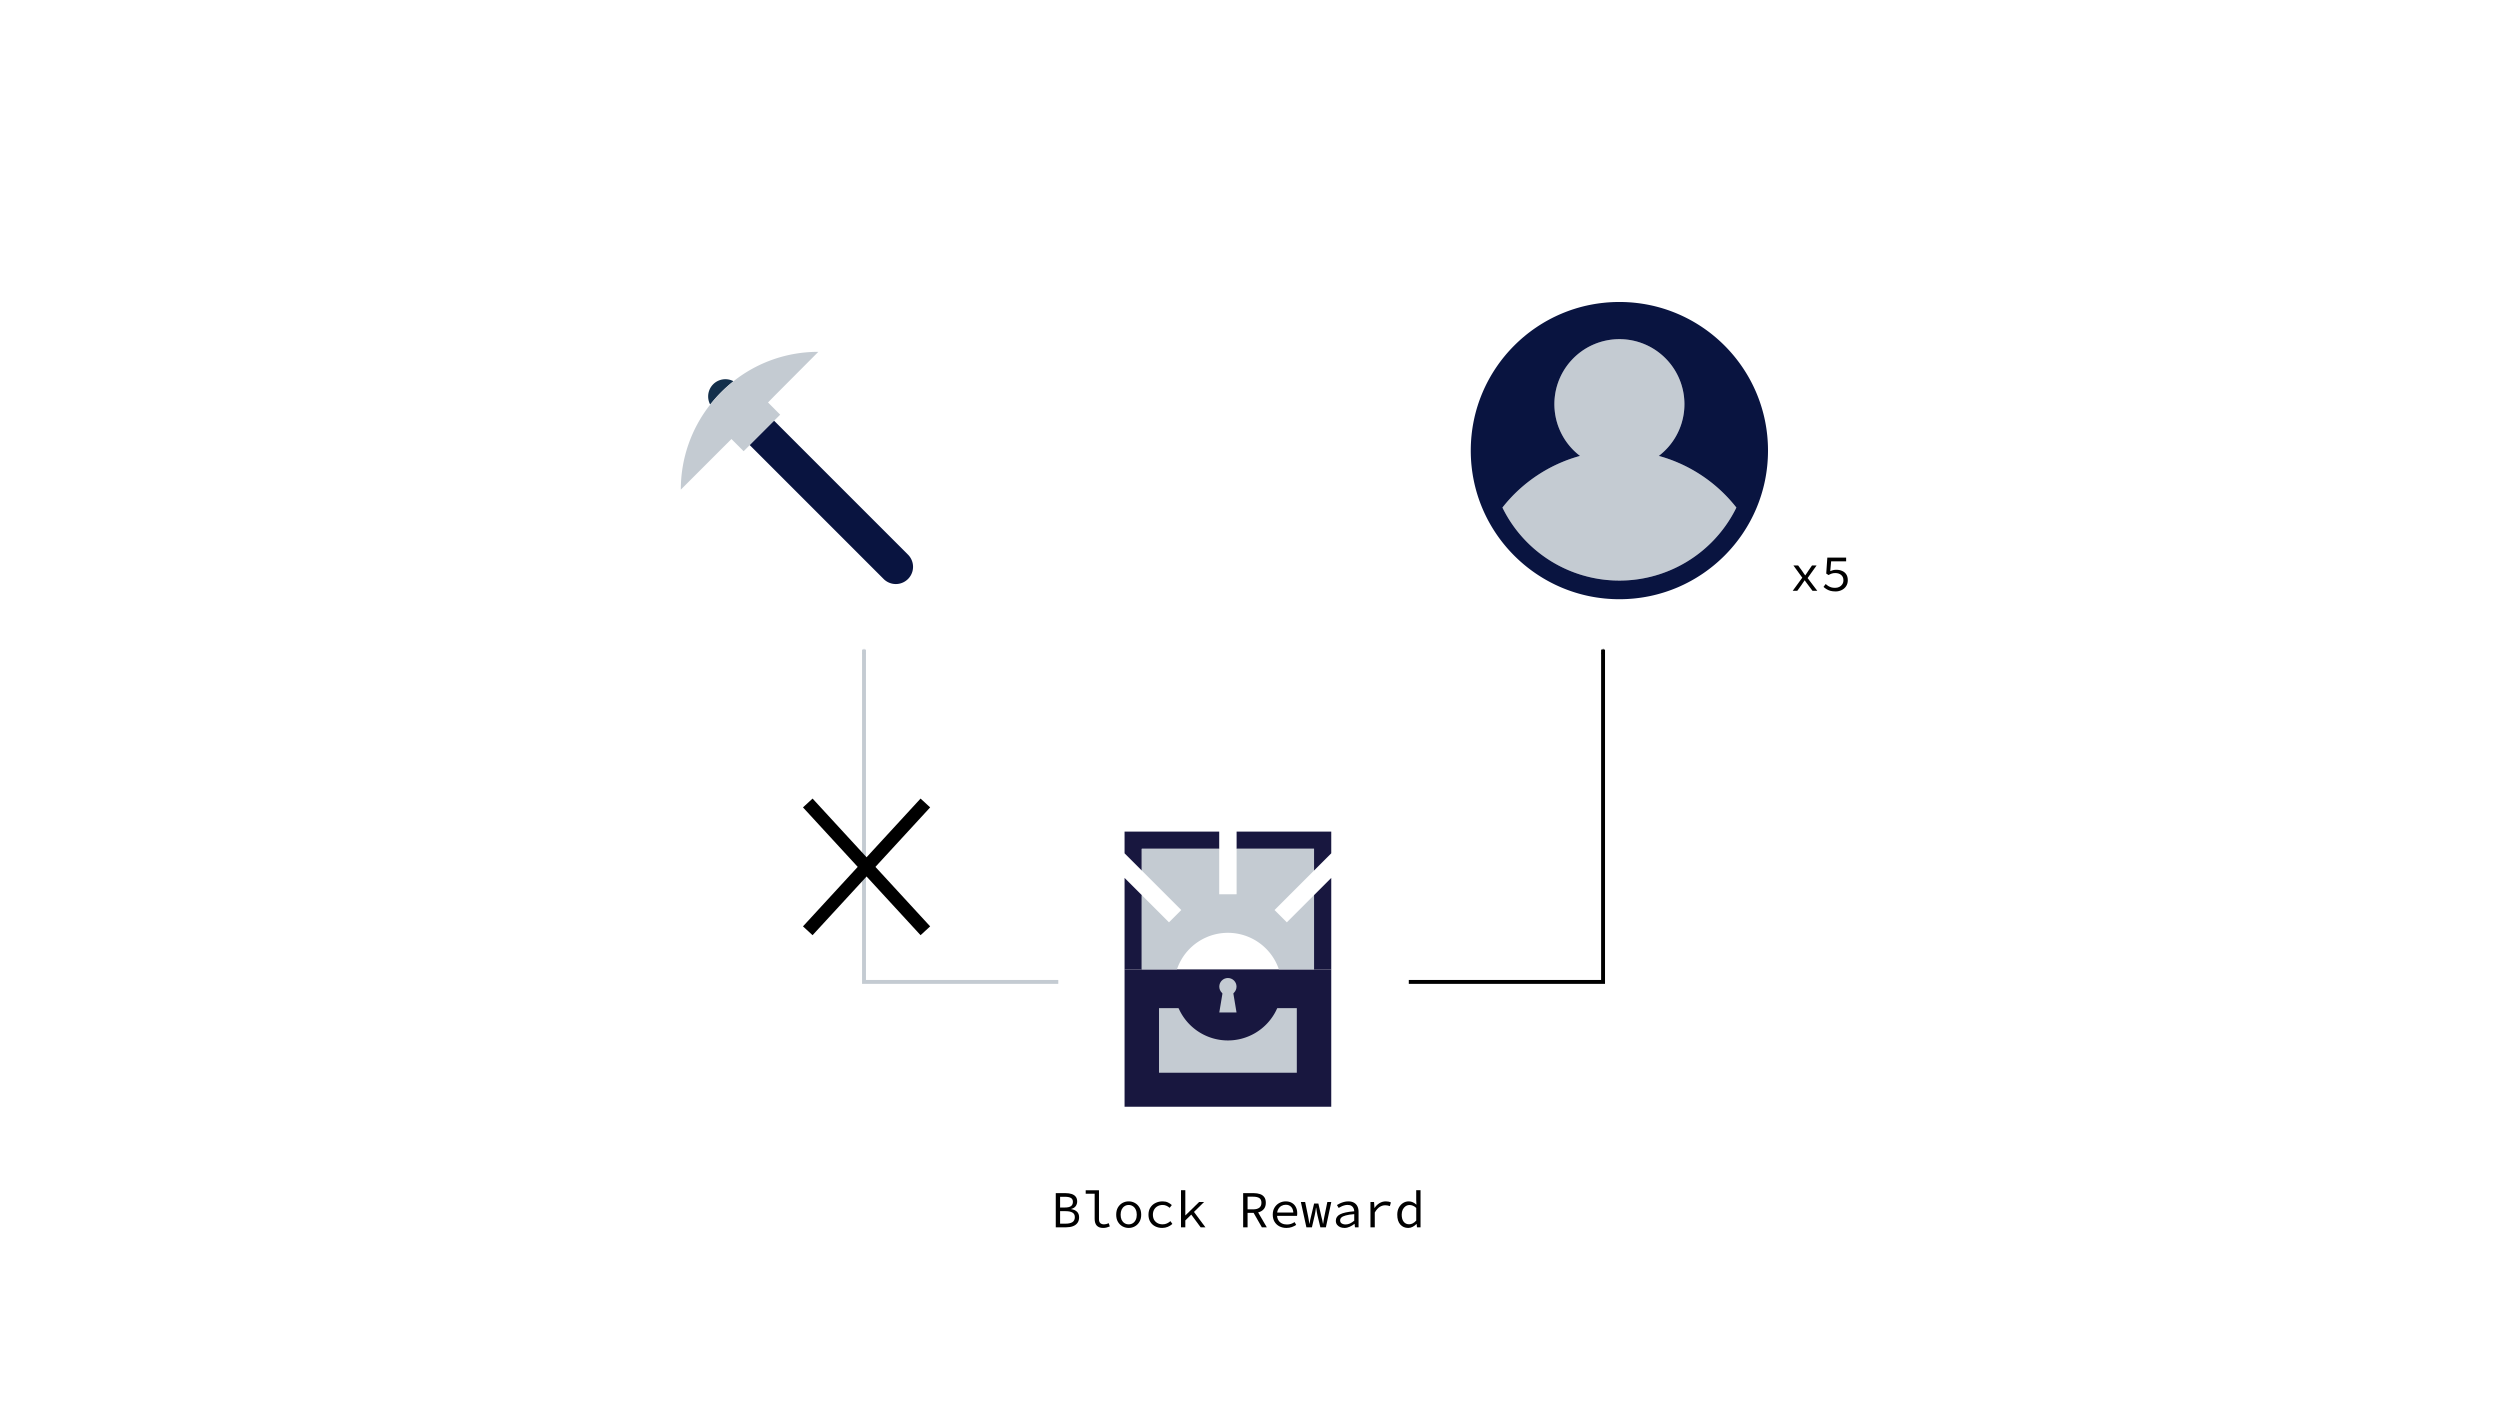 <?xml version="1.0" encoding="UTF-8" standalone="no"?>
<!-- Created with Inkscape (http://www.inkscape.org/) -->

<svg
   xmlns:dc="http://purl.org/dc/elements/1.1/"
   xmlns:cc="http://creativecommons.org/ns#"
   xmlns:rdf="http://www.w3.org/1999/02/22-rdf-syntax-ns#"
   xmlns:svg="http://www.w3.org/2000/svg"
   xmlns="http://www.w3.org/2000/svg"
   xmlns:xlink="http://www.w3.org/1999/xlink"
   xmlns:sodipodi="http://sodipodi.sourceforge.net/DTD/sodipodi-0.dtd"
   xmlns:inkscape="http://www.inkscape.org/namespaces/inkscape"
   width="1920"
   height="1080"
   viewBox="0 0 508 285.75"
   version="1.1"
   id="svg2052"
   inkscape:version="0.92.2 (5c3e80d, 2017-08-06)"
   sodipodi:docname="shot_13.svg"
   inkscape:export-filename="C:\Users\jz\Desktop\decred_title.png"
   inkscape:export-xdpi="246.85715"
   inkscape:export-ydpi="246.85715">
  <defs
     id="defs2046">
    <marker
       inkscape:isstock="true"
       style="overflow:visible;"
       id="marker1704"
       refX="0.0"
       refY="0.0"
       orient="auto"
       inkscape:stockid="Arrow1Mend">
      <path
         transform="scale(0.4) rotate(180) translate(10,0)"
         style="fill-rule:evenodd;stroke:#000000;stroke-width:1pt;stroke-opacity:1;fill:#000000;fill-opacity:1"
         d="M 0.0,0.0 L 5.0,-5.0 L -12.5,0.0 L 5.0,5.0 L 0.0,0.0 z "
         id="path1702" />
    </marker>
    <marker
       inkscape:stockid="Arrow1Mend"
       orient="auto"
       refY="0.0"
       refX="0.0"
       id="Arrow1Mend"
       style="overflow:visible;"
       inkscape:isstock="true"
       inkscape:collect="always">
      <path
         id="path1415"
         d="M 0.0,0.0 L 5.0,-5.0 L -12.5,0.0 L 5.0,5.0 L 0.0,0.0 z "
         style="fill-rule:evenodd;stroke:#c4cbd2;stroke-width:1pt;stroke-opacity:1;fill:#c4cbd2;fill-opacity:1"
         transform="scale(0.4) rotate(180) translate(10,0)" />
    </marker>
    <marker
       inkscape:isstock="true"
       style="overflow:visible;"
       id="marker1837"
       refX="0.0"
       refY="0.0"
       orient="auto"
       inkscape:stockid="Arrow2Mend">
      <path
         transform="scale(0.6) rotate(180) translate(0,0)"
         d="M 8.719,4.034 L -2.207,0.016 L 8.719,-4.002 C 6.973,-1.63 6.983,1.616 8.719,4.034 z "
         style="fill-rule:evenodd;stroke-width:0.625;stroke-linejoin:round;stroke:#000000;stroke-opacity:1;fill:#000000;fill-opacity:1"
         id="path1835" />
    </marker>
    <linearGradient
       gradientTransform="translate(7603.2,-872.83)"
       y2="912.335"
       x2="-7500.722"
       y1="912.335"
       x1="-7558.051"
       gradientUnits="userSpaceOnUse"
       id="_Pad__1_">
      <stop
         id="stop15495"
         style="stop-color:#62D0C9"
         offset="0" />
      <stop
         id="stop15497"
         style="stop-color:#7DE2AC"
         offset="1" />
    </linearGradient>
    <linearGradient
       gradientTransform="translate(7603.2,-872.83)"
       y2="912.381"
       x2="-7545.691"
       y1="912.381"
       x1="-7603.021"
       gradientUnits="userSpaceOnUse"
       id="_Pad_3_1_">
      <stop
         id="stop15502"
         style="stop-color:#3268FB"
         offset="0" />
      <stop
         id="stop15504"
         style="stop-color:#4795FA"
         offset="1" />
    </linearGradient>
    <linearGradient
       gradientTransform="matrix(0.958,0,0,0.958,7487.518,-731.082)"
       y2="912.335"
       x2="-7500.722"
       y1="912.335"
       x1="-7558.051"
       gradientUnits="userSpaceOnUse"
       id="_Pad__1_-2">
      <stop
         id="stop15495-8"
         style="stop-color:#62D0C9"
         offset="0" />
      <stop
         id="stop15497-3"
         style="stop-color:#7DE2AC"
         offset="1" />
    </linearGradient>
    <linearGradient
       gradientTransform="matrix(0.958,0,0,0.958,7487.518,-731.082)"
       y2="912.381"
       x2="-7545.691"
       y1="912.381"
       x1="-7603.021"
       gradientUnits="userSpaceOnUse"
       id="_Pad_3_1_-9">
      <stop
         id="stop15502-8"
         style="stop-color:#3268FB"
         offset="0" />
      <stop
         id="stop15504-6"
         style="stop-color:#4795FA"
         offset="1" />
    </linearGradient>
    <clipPath
       id="SVGID_8_">
      <use
         height="100%"
         width="100%"
         y="0"
         x="0"
         id="use387"
         style="overflow:visible"
         xlink:href="#SVGID_7_" />
    </clipPath>
    <clipPath
       id="clipPath3304">
      <use
         height="100%"
         width="100%"
         y="0"
         x="0"
         id="use3302"
         style="overflow:visible"
         xlink:href="#SVGID_7_" />
    </clipPath>
    <clipPath
       id="clipPath3308">
      <use
         height="100%"
         width="100%"
         y="0"
         x="0"
         id="use3306"
         style="overflow:visible"
         xlink:href="#SVGID_7_" />
    </clipPath>
    <clipPath
       id="clipPath3312">
      <use
         height="100%"
         width="100%"
         y="0"
         x="0"
         id="use3310"
         style="overflow:visible"
         xlink:href="#SVGID_7_" />
    </clipPath>
    <clipPath
       id="SVGID_8_-7">
      <use
         height="100%"
         width="100%"
         y="0"
         x="0"
         id="use387-9"
         style="overflow:visible"
         xlink:href="#SVGID_7_" />
    </clipPath>
    <clipPath
       id="clipPath3361">
      <use
         height="100%"
         width="100%"
         y="0"
         x="0"
         id="use3359"
         style="overflow:visible"
         xlink:href="#SVGID_7_" />
    </clipPath>
    <clipPath
       id="clipPath3365">
      <use
         height="100%"
         width="100%"
         y="0"
         x="0"
         id="use3363"
         style="overflow:visible"
         xlink:href="#SVGID_7_" />
    </clipPath>
    <clipPath
       id="clipPath3369">
      <use
         height="100%"
         width="100%"
         y="0"
         x="0"
         id="use3367"
         style="overflow:visible"
         xlink:href="#SVGID_7_" />
    </clipPath>
    <clipPath
       id="SVGID_8_-1">
      <use
         height="100%"
         width="100%"
         y="0"
         x="0"
         id="use387-2"
         style="overflow:visible"
         xlink:href="#SVGID_7_" />
    </clipPath>
    <clipPath
       id="clipPath3418">
      <use
         height="100%"
         width="100%"
         y="0"
         x="0"
         id="use3416"
         style="overflow:visible"
         xlink:href="#SVGID_7_" />
    </clipPath>
    <clipPath
       id="clipPath3422">
      <use
         height="100%"
         width="100%"
         y="0"
         x="0"
         id="use3420"
         style="overflow:visible"
         xlink:href="#SVGID_7_" />
    </clipPath>
    <clipPath
       id="clipPath3426">
      <use
         height="100%"
         width="100%"
         y="0"
         x="0"
         id="use3424"
         style="overflow:visible"
         xlink:href="#SVGID_7_" />
    </clipPath>
    <clipPath
       id="SVGID_8_-6">
      <use
         height="100%"
         width="100%"
         y="0"
         x="0"
         id="use387-1"
         style="overflow:visible"
         xlink:href="#SVGID_7_" />
    </clipPath>
    <clipPath
       id="clipPath3482">
      <use
         height="100%"
         width="100%"
         y="0"
         x="0"
         id="use3480"
         style="overflow:visible"
         xlink:href="#SVGID_7_" />
    </clipPath>
    <clipPath
       id="clipPath3486">
      <use
         height="100%"
         width="100%"
         y="0"
         x="0"
         id="use3484"
         style="overflow:visible"
         xlink:href="#SVGID_7_" />
    </clipPath>
    <clipPath
       id="clipPath3490">
      <use
         height="100%"
         width="100%"
         y="0"
         x="0"
         id="use3488"
         style="overflow:visible"
         xlink:href="#SVGID_7_" />
    </clipPath>
    <clipPath
       id="SVGID_8_-0">
      <use
         height="100%"
         width="100%"
         y="0"
         x="0"
         id="use387-7"
         style="overflow:visible"
         xlink:href="#SVGID_7_" />
    </clipPath>
    <clipPath
       id="clipPath3542">
      <use
         height="100%"
         width="100%"
         y="0"
         x="0"
         id="use3540"
         style="overflow:visible"
         xlink:href="#SVGID_7_" />
    </clipPath>
    <clipPath
       id="clipPath3546">
      <use
         height="100%"
         width="100%"
         y="0"
         x="0"
         id="use3544"
         style="overflow:visible"
         xlink:href="#SVGID_7_" />
    </clipPath>
    <clipPath
       id="clipPath3550">
      <use
         height="100%"
         width="100%"
         y="0"
         x="0"
         id="use3548"
         style="overflow:visible"
         xlink:href="#SVGID_7_" />
    </clipPath>
    <defs
       id="defs291">
      <rect
         id="SVGID_1_"
         x="-1036.5"
         y="-561"
         width="1280"
         height="800" />
    </defs>
    <clipPath
       id="SVGID_2_">
      <use
         xlink:href="#SVGID_1_"
         style="overflow:visible"
         id="use293"
         x="0"
         y="0"
         width="100%"
         height="100%" />
    </clipPath>
    <rect
       id="rect4104"
       x="-1036.5"
       y="-561"
       width="1280"
       height="800" />
    <rect
       height="800"
       width="1280"
       y="-561"
       x="-1036.5"
       id="SVGID_3_" />
    <rect
       height="800"
       width="1280"
       y="-561"
       x="-1036.5"
       id="SVGID_5_" />
    <rect
       height="800"
       width="1280"
       y="-561"
       x="-1036.5"
       id="SVGID_7_" />
    <rect
       height="800"
       width="1280"
       y="-561"
       x="-1036.5"
       id="SVGID_9_" />
    <rect
       height="800"
       width="1280"
       y="-561"
       x="-1036.5"
       id="SVGID_11_" />
    <rect
       height="800"
       width="1280"
       y="-561"
       x="-1036.5"
       id="SVGID_13_" />
    <rect
       height="800"
       width="1280"
       y="-561"
       x="-1036.5"
       id="SVGID_15_" />
    <rect
       height="800"
       width="1280"
       y="-561"
       x="-1036.5"
       id="SVGID_17_" />
    <rect
       height="800"
       width="1280"
       y="-561"
       x="-1036.5"
       id="SVGID_19_" />
    <rect
       height="800"
       width="1280"
       y="-561"
       x="-1036.5"
       id="SVGID_21_" />
    <rect
       height="800"
       width="1280"
       y="-561"
       x="-1036.5"
       id="SVGID_23_" />
    <rect
       height="800"
       width="1280"
       y="-561"
       x="-1036.5"
       id="SVGID_25_" />
    <rect
       height="800"
       width="1280"
       y="-561"
       x="-1036.5"
       id="SVGID_27_" />
    <rect
       height="800"
       width="1280"
       y="-561"
       x="-1036.5"
       id="SVGID_29_" />
    <rect
       height="800"
       width="1280"
       y="-561"
       x="-1036.5"
       id="SVGID_31_" />
    <rect
       height="800"
       width="1280"
       y="-561"
       x="-1036.5"
       id="SVGID_33_" />
    <rect
       height="800"
       width="1280"
       y="-561"
       x="-1036.5"
       id="SVGID_35_" />
    <rect
       height="800"
       width="1280"
       y="-561"
       x="-1036.5"
       id="SVGID_37_" />
    <rect
       height="800"
       width="1280"
       y="-561"
       x="-1036.5"
       id="SVGID_39_" />
    <rect
       height="800"
       width="1280"
       y="-561"
       x="-1036.5"
       id="SVGID_41_" />
    <rect
       height="800"
       width="1280"
       y="-561"
       x="-1036.5"
       id="SVGID_43_" />
    <rect
       height="800"
       width="1280"
       y="-561"
       x="-1036.5"
       id="SVGID_45_" />
    <rect
       height="800"
       width="1280"
       y="-561"
       x="-1036.5"
       id="SVGID_47_" />
    <rect
       height="800"
       width="1280"
       y="-561"
       x="-1036.5"
       id="SVGID_49_" />
    <rect
       height="800"
       width="1280"
       y="-561"
       x="-1036.5"
       id="SVGID_51_" />
    <rect
       height="800"
       width="1280"
       y="-561"
       x="-1036.5"
       id="SVGID_53_" />
    <rect
       height="800"
       width="1280"
       y="-561"
       x="-1036.5"
       id="SVGID_55_" />
    <rect
       height="800"
       width="1280"
       y="-561"
       x="-1036.5"
       id="SVGID_57_" />
    <rect
       height="800"
       width="1280"
       y="-561"
       x="-1036.5"
       id="SVGID_59_" />
    <rect
       height="800"
       width="1280"
       y="-561"
       x="-1036.5"
       id="SVGID_61_" />
    <rect
       height="800"
       width="1280"
       y="-561"
       x="-1036.5"
       id="SVGID_63_" />
    <defs
       id="defs385">
      <rect
         height="800"
         width="1280"
         y="-561"
         x="-1036.5"
         id="rect4182" />
    </defs>
    <clipPath
       id="SVGID_8_-4">
      <use
         height="100%"
         width="100%"
         y="0"
         x="0"
         id="use387-0"
         style="overflow:visible"
         xlink:href="#SVGID_7_" />
    </clipPath>
    <defs
       id="defs291-7">
      <rect
         id="SVGID_1_-5"
         x="-1036.5"
         y="-561"
         width="1280"
         height="800" />
    </defs>
    <clipPath
       id="SVGID_2_-1">
      <use
         xlink:href="#SVGID_1_-5"
         style="overflow:visible"
         id="use293-3"
         x="0"
         y="0"
         width="100%"
         height="100%" />
    </clipPath>
    <rect
       id="rect5706"
       x="-1036.5"
       y="-561"
       width="1280"
       height="800" />
    <rect
       height="800"
       width="1280"
       y="-561"
       x="-1036.5"
       id="SVGID_3_-6" />
    <rect
       height="800"
       width="1280"
       y="-561"
       x="-1036.5"
       id="SVGID_5_-7" />
    <rect
       height="800"
       width="1280"
       y="-561"
       x="-1036.5"
       id="SVGID_7_-4" />
    <rect
       height="800"
       width="1280"
       y="-561"
       x="-1036.5"
       id="SVGID_9_-1" />
    <rect
       height="800"
       width="1280"
       y="-561"
       x="-1036.5"
       id="SVGID_11_-0" />
    <rect
       height="800"
       width="1280"
       y="-561"
       x="-1036.5"
       id="SVGID_13_-8" />
    <rect
       height="800"
       width="1280"
       y="-561"
       x="-1036.5"
       id="SVGID_15_-1" />
    <rect
       height="800"
       width="1280"
       y="-561"
       x="-1036.5"
       id="SVGID_17_-2" />
    <rect
       height="800"
       width="1280"
       y="-561"
       x="-1036.5"
       id="SVGID_19_-1" />
    <rect
       height="800"
       width="1280"
       y="-561"
       x="-1036.5"
       id="SVGID_21_-9" />
    <rect
       height="800"
       width="1280"
       y="-561"
       x="-1036.5"
       id="SVGID_23_-5" />
    <rect
       height="800"
       width="1280"
       y="-561"
       x="-1036.5"
       id="SVGID_25_-1" />
    <rect
       height="800"
       width="1280"
       y="-561"
       x="-1036.5"
       id="SVGID_27_-7" />
    <rect
       height="800"
       width="1280"
       y="-561"
       x="-1036.5"
       id="SVGID_29_-2" />
    <rect
       height="800"
       width="1280"
       y="-561"
       x="-1036.5"
       id="SVGID_31_-7" />
    <rect
       height="800"
       width="1280"
       y="-561"
       x="-1036.5"
       id="SVGID_33_-3" />
    <rect
       height="800"
       width="1280"
       y="-561"
       x="-1036.5"
       id="SVGID_35_-5" />
    <rect
       height="800"
       width="1280"
       y="-561"
       x="-1036.5"
       id="SVGID_37_-7" />
    <rect
       height="800"
       width="1280"
       y="-561"
       x="-1036.5"
       id="SVGID_39_-9" />
    <rect
       height="800"
       width="1280"
       y="-561"
       x="-1036.5"
       id="SVGID_41_-8" />
    <rect
       height="800"
       width="1280"
       y="-561"
       x="-1036.5"
       id="SVGID_43_-2" />
    <rect
       height="800"
       width="1280"
       y="-561"
       x="-1036.5"
       id="SVGID_45_-3" />
    <rect
       height="800"
       width="1280"
       y="-561"
       x="-1036.5"
       id="SVGID_47_-1" />
    <rect
       height="800"
       width="1280"
       y="-561"
       x="-1036.5"
       id="SVGID_49_-4" />
    <rect
       height="800"
       width="1280"
       y="-561"
       x="-1036.5"
       id="SVGID_51_-1" />
    <rect
       height="800"
       width="1280"
       y="-561"
       x="-1036.5"
       id="SVGID_53_-9" />
    <rect
       height="800"
       width="1280"
       y="-561"
       x="-1036.5"
       id="SVGID_55_-4" />
    <rect
       height="800"
       width="1280"
       y="-561"
       x="-1036.5"
       id="SVGID_57_-0" />
    <rect
       height="800"
       width="1280"
       y="-561"
       x="-1036.5"
       id="SVGID_59_-8" />
    <rect
       height="800"
       width="1280"
       y="-561"
       x="-1036.5"
       id="SVGID_61_-9" />
    <rect
       height="800"
       width="1280"
       y="-561"
       x="-1036.5"
       id="SVGID_63_-4" />
    <defs
       id="defs1135">
      <rect
         height="800"
         width="1280"
         y="-561"
         x="-1036.5"
         id="rect6207" />
    </defs>
    <clipPath
       id="SVGID_56_">
      <use
         height="100%"
         width="100%"
         y="0"
         x="0"
         id="use1137"
         style="overflow:visible"
         xlink:href="#SVGID_55_-4" />
    </clipPath>
    <clipPath
       id="SVGID_2_-8">
      <use
         xlink:href="#SVGID_1_"
         style="overflow:visible"
         id="use293-2"
         x="0"
         y="0"
         width="100%"
         height="100%" />
    </clipPath>
    <clipPath
       id="SVGID_2_-6">
      <use
         xlink:href="#SVGID_1_"
         style="overflow:visible"
         id="use293-6"
         x="0"
         y="0"
         width="100%"
         height="100%" />
    </clipPath>
    <clipPath
       id="clipPath1200">
      <use
         xlink:href="#SVGID_1_"
         style="overflow:visible"
         id="use1198"
         x="0"
         y="0"
         width="100%"
         height="100%" />
    </clipPath>
    <clipPath
       id="clipPath1204">
      <use
         xlink:href="#SVGID_1_"
         style="overflow:visible"
         id="use1202"
         x="0"
         y="0"
         width="100%"
         height="100%" />
    </clipPath>
    <clipPath
       id="clipPath1208">
      <use
         xlink:href="#SVGID_1_"
         style="overflow:visible"
         id="use1206"
         x="0"
         y="0"
         width="100%"
         height="100%" />
    </clipPath>
    <clipPath
       id="clipPath1212">
      <use
         xlink:href="#SVGID_1_"
         style="overflow:visible"
         id="use1210"
         x="0"
         y="0"
         width="100%"
         height="100%" />
    </clipPath>
    <clipPath
       id="clipPath1216">
      <use
         xlink:href="#SVGID_1_"
         style="overflow:visible"
         id="use1214"
         x="0"
         y="0"
         width="100%"
         height="100%" />
    </clipPath>
    <defs
       id="defs291-9">
      <rect
         id="SVGID_1_-6"
         x="-1036.5"
         y="-561"
         width="1280"
         height="800" />
    </defs>
    <clipPath
       id="SVGID_2_-9">
      <use
         xlink:href="#SVGID_1_-6"
         style="overflow:visible"
         id="use293-4"
         x="0"
         y="0"
         width="100%"
         height="100%" />
    </clipPath>
    <rect
       id="rect3274"
       x="-1036.5"
       y="-561"
       width="1280"
       height="800" />
    <rect
       height="800"
       width="1280"
       y="-561"
       x="-1036.5"
       id="SVGID_3_-4" />
    <rect
       height="800"
       width="1280"
       y="-561"
       x="-1036.5"
       id="SVGID_5_-8" />
    <rect
       height="800"
       width="1280"
       y="-561"
       x="-1036.5"
       id="SVGID_7_-9" />
    <rect
       height="800"
       width="1280"
       y="-561"
       x="-1036.5"
       id="SVGID_9_-3" />
    <rect
       height="800"
       width="1280"
       y="-561"
       x="-1036.5"
       id="SVGID_11_-1" />
    <rect
       height="800"
       width="1280"
       y="-561"
       x="-1036.5"
       id="SVGID_13_-6" />
    <rect
       height="800"
       width="1280"
       y="-561"
       x="-1036.5"
       id="SVGID_15_-3" />
    <rect
       height="800"
       width="1280"
       y="-561"
       x="-1036.5"
       id="SVGID_17_-3" />
    <rect
       height="800"
       width="1280"
       y="-561"
       x="-1036.5"
       id="SVGID_19_-5" />
    <rect
       height="800"
       width="1280"
       y="-561"
       x="-1036.5"
       id="SVGID_21_-4" />
    <rect
       height="800"
       width="1280"
       y="-561"
       x="-1036.5"
       id="SVGID_23_-6" />
    <rect
       height="800"
       width="1280"
       y="-561"
       x="-1036.5"
       id="SVGID_25_-4" />
    <rect
       height="800"
       width="1280"
       y="-561"
       x="-1036.5"
       id="SVGID_27_-8" />
    <rect
       height="800"
       width="1280"
       y="-561"
       x="-1036.5"
       id="SVGID_29_-0" />
    <rect
       height="800"
       width="1280"
       y="-561"
       x="-1036.5"
       id="SVGID_31_-6" />
    <rect
       height="800"
       width="1280"
       y="-561"
       x="-1036.5"
       id="SVGID_33_-6" />
    <rect
       height="800"
       width="1280"
       y="-561"
       x="-1036.5"
       id="SVGID_35_-9" />
    <rect
       height="800"
       width="1280"
       y="-561"
       x="-1036.5"
       id="SVGID_37_-5" />
    <rect
       height="800"
       width="1280"
       y="-561"
       x="-1036.5"
       id="SVGID_39_-4" />
    <rect
       height="800"
       width="1280"
       y="-561"
       x="-1036.5"
       id="SVGID_41_-9" />
    <rect
       height="800"
       width="1280"
       y="-561"
       x="-1036.5"
       id="SVGID_43_-9" />
    <rect
       height="800"
       width="1280"
       y="-561"
       x="-1036.5"
       id="SVGID_45_-4" />
    <rect
       height="800"
       width="1280"
       y="-561"
       x="-1036.5"
       id="SVGID_47_-4" />
    <rect
       height="800"
       width="1280"
       y="-561"
       x="-1036.5"
       id="SVGID_49_-3" />
    <rect
       height="800"
       width="1280"
       y="-561"
       x="-1036.5"
       id="SVGID_51_-4" />
    <rect
       height="800"
       width="1280"
       y="-561"
       x="-1036.5"
       id="SVGID_53_-4" />
    <rect
       height="800"
       width="1280"
       y="-561"
       x="-1036.5"
       id="SVGID_55_-2" />
    <rect
       height="800"
       width="1280"
       y="-561"
       x="-1036.5"
       id="SVGID_57_-1" />
    <rect
       height="800"
       width="1280"
       y="-561"
       x="-1036.5"
       id="SVGID_59_-3" />
    <rect
       height="800"
       width="1280"
       y="-561"
       x="-1036.5"
       id="SVGID_61_-3" />
    <rect
       height="800"
       width="1280"
       y="-561"
       x="-1036.5"
       id="SVGID_63_-5" />
    <style
       id="style1279">.cls-1{fill:#2ed7a2;}.cls-2{fill:#091440;}</style>
    <path
       d="m 7978.04,2309.065 c -53.848,-61.746 -77.329,-97.169 -77.329,-188.2 l 0.03,-6.231 c 0.122,-24.659 9.503,-47.974 24.674,-67.415 0.436,-0.558 0.852,-1.131 1.249,-1.719 3.556,-5.263 5.534,-11.679 5.257,-18.571 -0.673,-16.729 -15.057,-29.655 -31.799,-29.655 H 7777.58 c -17.077,0 -31.611,13.452 -31.83,30.527 -0.076,5.92 1.512,11.464 4.325,16.194 0.771,1.295 1.633,2.53 2.578,3.694 14.895,18.346 24.169,40.595 24.286,64.226 l 0.044,8.95 c 0,91.031 -23.481,126.454 -77.329,188.2 v 101.456 h 278.384 v -101.456 z"
       id="SVGID_1_-65"
       inkscape:connector-curvature="0" />
    <path
       d="M 8000.788,2349.276 H 7674.35 c -12.355,0 -22.371,10.016 -22.371,22.37 v 83.37 c 0,3.783 3.067,6.851 6.851,6.851 h 357.478 c 3.784,0 6.851,-3.067 6.851,-6.851 v -83.37 c -10e-4,-12.354 -10.016,-22.37 -22.371,-22.37 z"
       id="SVGID_3_-9"
       inkscape:connector-curvature="0" />
    <path
       d="m 7888.996,5340.679 c -204.668,0 -371.179,-166.51 -371.179,-371.179 v -247.456 h 123.727 V 4969.5 c 0,136.446 111.005,247.453 247.453,247.453 136.448,0 247.453,-111.007 247.453,-247.453 v -247.456 h 123.727 V 4969.5 c 0,204.669 -166.513,371.179 -371.181,371.179 z"
       id="SVGID_5_-3"
       inkscape:connector-curvature="0" />
    <clipPath
       id="SVGID_8_-2">
      <use
         xlink:href="#SVGID_7_-7"
         style="overflow:visible"
         id="use387-94"
         x="0"
         y="0"
         width="100%"
         height="100%" />
    </clipPath>
    <clipPath
       id="clipPath3304-4">
      <use
         xlink:href="#SVGID_7_-7"
         style="overflow:visible"
         id="use3302-9"
         x="0"
         y="0"
         width="100%"
         height="100%" />
    </clipPath>
    <clipPath
       id="clipPath3308-4">
      <use
         xlink:href="#SVGID_7_-7"
         style="overflow:visible"
         id="use3306-2"
         x="0"
         y="0"
         width="100%"
         height="100%" />
    </clipPath>
    <clipPath
       id="clipPath3312-2">
      <use
         xlink:href="#SVGID_7_-7"
         style="overflow:visible"
         id="use3310-6"
         x="0"
         y="0"
         width="100%"
         height="100%" />
    </clipPath>
    <clipPath
       id="SVGID_8_-7-9">
      <use
         xlink:href="#SVGID_7_-7"
         style="overflow:visible"
         id="use387-9-3"
         x="0"
         y="0"
         width="100%"
         height="100%" />
    </clipPath>
    <clipPath
       id="clipPath3361-1">
      <use
         xlink:href="#SVGID_7_-7"
         style="overflow:visible"
         id="use3359-0"
         x="0"
         y="0"
         width="100%"
         height="100%" />
    </clipPath>
    <clipPath
       id="clipPath3365-0">
      <use
         xlink:href="#SVGID_7_-7"
         style="overflow:visible"
         id="use3363-2"
         x="0"
         y="0"
         width="100%"
         height="100%" />
    </clipPath>
    <clipPath
       id="clipPath3369-0">
      <use
         xlink:href="#SVGID_7_-7"
         style="overflow:visible"
         id="use3367-8"
         x="0"
         y="0"
         width="100%"
         height="100%" />
    </clipPath>
    <clipPath
       id="SVGID_8_-1-1">
      <use
         xlink:href="#SVGID_7_-7"
         style="overflow:visible"
         id="use387-2-1"
         x="0"
         y="0"
         width="100%"
         height="100%" />
    </clipPath>
    <clipPath
       id="clipPath3418-7">
      <use
         xlink:href="#SVGID_7_-7"
         style="overflow:visible"
         id="use3416-3"
         x="0"
         y="0"
         width="100%"
         height="100%" />
    </clipPath>
    <clipPath
       id="clipPath3422-4">
      <use
         xlink:href="#SVGID_7_-7"
         style="overflow:visible"
         id="use3420-6"
         x="0"
         y="0"
         width="100%"
         height="100%" />
    </clipPath>
    <clipPath
       id="clipPath3426-8">
      <use
         xlink:href="#SVGID_7_-7"
         style="overflow:visible"
         id="use3424-5"
         x="0"
         y="0"
         width="100%"
         height="100%" />
    </clipPath>
    <clipPath
       id="SVGID_8_-6-1">
      <use
         xlink:href="#SVGID_7_-7"
         style="overflow:visible"
         id="use387-1-1"
         x="0"
         y="0"
         width="100%"
         height="100%" />
    </clipPath>
    <clipPath
       id="clipPath3482-5">
      <use
         xlink:href="#SVGID_7_-7"
         style="overflow:visible"
         id="use3480-6"
         x="0"
         y="0"
         width="100%"
         height="100%" />
    </clipPath>
    <clipPath
       id="clipPath3486-4">
      <use
         xlink:href="#SVGID_7_-7"
         style="overflow:visible"
         id="use3484-9"
         x="0"
         y="0"
         width="100%"
         height="100%" />
    </clipPath>
    <clipPath
       id="clipPath3490-0">
      <use
         xlink:href="#SVGID_7_-7"
         style="overflow:visible"
         id="use3488-9"
         x="0"
         y="0"
         width="100%"
         height="100%" />
    </clipPath>
    <clipPath
       id="SVGID_8_-0-9">
      <use
         xlink:href="#SVGID_7_-7"
         style="overflow:visible"
         id="use387-7-6"
         x="0"
         y="0"
         width="100%"
         height="100%" />
    </clipPath>
    <clipPath
       id="clipPath3542-5">
      <use
         xlink:href="#SVGID_7_-7"
         style="overflow:visible"
         id="use3540-6"
         x="0"
         y="0"
         width="100%"
         height="100%" />
    </clipPath>
    <clipPath
       id="clipPath3546-9">
      <use
         xlink:href="#SVGID_7_-7"
         style="overflow:visible"
         id="use3544-8"
         x="0"
         y="0"
         width="100%"
         height="100%" />
    </clipPath>
    <clipPath
       id="clipPath3550-3">
      <use
         xlink:href="#SVGID_7_-7"
         style="overflow:visible"
         id="use3548-9"
         x="0"
         y="0"
         width="100%"
         height="100%" />
    </clipPath>
    <defs
       id="defs291-8">
      <rect
         height="800"
         width="1280"
         y="-561"
         x="-1036.5"
         id="SVGID_1_-21" />
    </defs>
    <clipPath
       id="SVGID_2_-97">
      <use
         id="use293-7"
         style="overflow:visible"
         xlink:href="#SVGID_1_-21"
         x="0"
         y="0"
         width="100%"
         height="100%" />
    </clipPath>
    <rect
       height="800"
       width="1280"
       y="-561"
       x="-1036.5"
       id="rect4104-3" />
    <rect
       id="SVGID_3_-3"
       x="-1036.5"
       y="-561"
       width="1280"
       height="800" />
    <rect
       id="SVGID_5_-36"
       x="-1036.5"
       y="-561"
       width="1280"
       height="800" />
    <rect
       id="SVGID_7_-7"
       x="-1036.5"
       y="-561"
       width="1280"
       height="800" />
    <rect
       id="SVGID_9_-2"
       x="-1036.5"
       y="-561"
       width="1280"
       height="800" />
    <rect
       id="SVGID_11_-7"
       x="-1036.5"
       y="-561"
       width="1280"
       height="800" />
    <rect
       id="SVGID_13_-1"
       x="-1036.5"
       y="-561"
       width="1280"
       height="800" />
    <rect
       id="SVGID_15_-6"
       x="-1036.5"
       y="-561"
       width="1280"
       height="800" />
    <rect
       id="SVGID_17_-6"
       x="-1036.5"
       y="-561"
       width="1280"
       height="800" />
    <rect
       id="SVGID_19_-9"
       x="-1036.5"
       y="-561"
       width="1280"
       height="800" />
    <rect
       id="SVGID_21_-6"
       x="-1036.5"
       y="-561"
       width="1280"
       height="800" />
    <rect
       id="SVGID_23_-59"
       x="-1036.5"
       y="-561"
       width="1280"
       height="800" />
    <rect
       id="SVGID_25_-6"
       x="-1036.5"
       y="-561"
       width="1280"
       height="800" />
    <rect
       id="SVGID_27_-6"
       x="-1036.5"
       y="-561"
       width="1280"
       height="800" />
    <rect
       id="SVGID_29_-3"
       x="-1036.5"
       y="-561"
       width="1280"
       height="800" />
    <rect
       id="SVGID_31_-2"
       x="-1036.5"
       y="-561"
       width="1280"
       height="800" />
    <rect
       id="SVGID_33_-9"
       x="-1036.5"
       y="-561"
       width="1280"
       height="800" />
    <rect
       id="SVGID_35_-3"
       x="-1036.5"
       y="-561"
       width="1280"
       height="800" />
    <rect
       id="SVGID_37_-3"
       x="-1036.5"
       y="-561"
       width="1280"
       height="800" />
    <rect
       id="SVGID_39_-0"
       x="-1036.5"
       y="-561"
       width="1280"
       height="800" />
    <rect
       id="SVGID_41_-1"
       x="-1036.5"
       y="-561"
       width="1280"
       height="800" />
    <rect
       id="SVGID_43_-8"
       x="-1036.5"
       y="-561"
       width="1280"
       height="800" />
    <rect
       id="SVGID_45_-0"
       x="-1036.5"
       y="-561"
       width="1280"
       height="800" />
    <rect
       id="SVGID_47_-18"
       x="-1036.5"
       y="-561"
       width="1280"
       height="800" />
    <rect
       id="SVGID_49_-7"
       x="-1036.5"
       y="-561"
       width="1280"
       height="800" />
    <rect
       id="SVGID_51_-42"
       x="-1036.5"
       y="-561"
       width="1280"
       height="800" />
    <rect
       id="SVGID_53_-2"
       x="-1036.5"
       y="-561"
       width="1280"
       height="800" />
    <rect
       id="SVGID_55_-9"
       x="-1036.5"
       y="-561"
       width="1280"
       height="800" />
    <rect
       id="SVGID_57_-3"
       x="-1036.5"
       y="-561"
       width="1280"
       height="800" />
    <rect
       id="SVGID_59_-32"
       x="-1036.5"
       y="-561"
       width="1280"
       height="800" />
    <rect
       id="SVGID_61_-0"
       x="-1036.5"
       y="-561"
       width="1280"
       height="800" />
    <rect
       id="SVGID_63_-0"
       x="-1036.5"
       y="-561"
       width="1280"
       height="800" />
    <defs
       id="defs385-2">
      <rect
         id="rect4182-4"
         x="-1036.5"
         y="-561"
         width="1280"
         height="800" />
    </defs>
    <clipPath
       id="SVGID_8_-4-2">
      <use
         xlink:href="#SVGID_7_-7"
         style="overflow:visible"
         id="use387-0-1"
         x="0"
         y="0"
         width="100%"
         height="100%" />
    </clipPath>
    <defs
       id="defs291-7-6">
      <rect
         height="800"
         width="1280"
         y="-561"
         x="-1036.5"
         id="SVGID_1_-5-0" />
    </defs>
    <clipPath
       id="SVGID_2_-1-6">
      <use
         id="use293-3-2"
         style="overflow:visible"
         xlink:href="#SVGID_1_-5-0"
         x="0"
         y="0"
         width="100%"
         height="100%" />
    </clipPath>
    <rect
       height="800"
       width="1280"
       y="-561"
       x="-1036.5"
       id="rect5706-9" />
    <rect
       id="SVGID_3_-6-2"
       x="-1036.5"
       y="-561"
       width="1280"
       height="800" />
    <rect
       id="SVGID_5_-7-6"
       x="-1036.5"
       y="-561"
       width="1280"
       height="800" />
    <rect
       id="SVGID_7_-4-2"
       x="-1036.5"
       y="-561"
       width="1280"
       height="800" />
    <rect
       id="SVGID_9_-1-3"
       x="-1036.5"
       y="-561"
       width="1280"
       height="800" />
    <rect
       id="SVGID_11_-0-0"
       x="-1036.5"
       y="-561"
       width="1280"
       height="800" />
    <rect
       id="SVGID_13_-8-4"
       x="-1036.5"
       y="-561"
       width="1280"
       height="800" />
    <rect
       id="SVGID_15_-1-3"
       x="-1036.5"
       y="-561"
       width="1280"
       height="800" />
    <rect
       id="SVGID_17_-2-3"
       x="-1036.5"
       y="-561"
       width="1280"
       height="800" />
    <rect
       id="SVGID_19_-1-4"
       x="-1036.5"
       y="-561"
       width="1280"
       height="800" />
    <rect
       id="SVGID_21_-9-1"
       x="-1036.5"
       y="-561"
       width="1280"
       height="800" />
    <rect
       id="SVGID_23_-5-1"
       x="-1036.5"
       y="-561"
       width="1280"
       height="800" />
    <rect
       id="SVGID_25_-1-5"
       x="-1036.5"
       y="-561"
       width="1280"
       height="800" />
    <rect
       id="SVGID_27_-7-4"
       x="-1036.5"
       y="-561"
       width="1280"
       height="800" />
    <rect
       id="SVGID_29_-2-1"
       x="-1036.5"
       y="-561"
       width="1280"
       height="800" />
    <rect
       id="SVGID_31_-7-0"
       x="-1036.5"
       y="-561"
       width="1280"
       height="800" />
    <rect
       id="SVGID_33_-3-3"
       x="-1036.5"
       y="-561"
       width="1280"
       height="800" />
    <rect
       id="SVGID_35_-5-5"
       x="-1036.5"
       y="-561"
       width="1280"
       height="800" />
    <rect
       id="SVGID_37_-7-9"
       x="-1036.5"
       y="-561"
       width="1280"
       height="800" />
    <rect
       id="SVGID_39_-9-3"
       x="-1036.5"
       y="-561"
       width="1280"
       height="800" />
    <rect
       id="SVGID_41_-8-5"
       x="-1036.5"
       y="-561"
       width="1280"
       height="800" />
    <rect
       id="SVGID_43_-2-5"
       x="-1036.5"
       y="-561"
       width="1280"
       height="800" />
    <rect
       id="SVGID_45_-3-6"
       x="-1036.5"
       y="-561"
       width="1280"
       height="800" />
    <rect
       id="SVGID_47_-1-8"
       x="-1036.5"
       y="-561"
       width="1280"
       height="800" />
    <rect
       id="SVGID_49_-4-3"
       x="-1036.5"
       y="-561"
       width="1280"
       height="800" />
    <rect
       id="SVGID_51_-1-7"
       x="-1036.5"
       y="-561"
       width="1280"
       height="800" />
    <rect
       id="SVGID_53_-9-1"
       x="-1036.5"
       y="-561"
       width="1280"
       height="800" />
    <rect
       id="SVGID_55_-4-3"
       x="-1036.5"
       y="-561"
       width="1280"
       height="800" />
    <rect
       id="SVGID_57_-0-7"
       x="-1036.5"
       y="-561"
       width="1280"
       height="800" />
    <rect
       id="SVGID_59_-8-1"
       x="-1036.5"
       y="-561"
       width="1280"
       height="800" />
    <rect
       id="SVGID_61_-9-4"
       x="-1036.5"
       y="-561"
       width="1280"
       height="800" />
    <rect
       id="SVGID_63_-4-2"
       x="-1036.5"
       y="-561"
       width="1280"
       height="800" />
    <defs
       id="defs1135-1">
      <rect
         id="rect6207-1"
         x="-1036.5"
         y="-561"
         width="1280"
         height="800" />
    </defs>
    <clipPath
       id="SVGID_56_-2">
      <use
         xlink:href="#SVGID_55_-4-3"
         style="overflow:visible"
         id="use1137-3"
         x="0"
         y="0"
         width="100%"
         height="100%" />
    </clipPath>
    <clipPath
       id="SVGID_2_-8-5">
      <use
         id="use293-2-7"
         style="overflow:visible"
         xlink:href="#SVGID_1_-21"
         x="0"
         y="0"
         width="100%"
         height="100%" />
    </clipPath>
    <clipPath
       id="SVGID_2_-6-3">
      <use
         id="use293-6-1"
         style="overflow:visible"
         xlink:href="#SVGID_1_-21"
         x="0"
         y="0"
         width="100%"
         height="100%" />
    </clipPath>
    <clipPath
       id="clipPath1200-2">
      <use
         id="use1198-5"
         style="overflow:visible"
         xlink:href="#SVGID_1_-21"
         x="0"
         y="0"
         width="100%"
         height="100%" />
    </clipPath>
    <clipPath
       id="clipPath1204-5">
      <use
         id="use1202-5"
         style="overflow:visible"
         xlink:href="#SVGID_1_-21"
         x="0"
         y="0"
         width="100%"
         height="100%" />
    </clipPath>
    <clipPath
       id="clipPath1208-3">
      <use
         id="use1206-7"
         style="overflow:visible"
         xlink:href="#SVGID_1_-21"
         x="0"
         y="0"
         width="100%"
         height="100%" />
    </clipPath>
    <clipPath
       id="clipPath1212-0">
      <use
         id="use1210-5"
         style="overflow:visible"
         xlink:href="#SVGID_1_-21"
         x="0"
         y="0"
         width="100%"
         height="100%" />
    </clipPath>
    <clipPath
       id="clipPath1216-0">
      <use
         id="use1214-3"
         style="overflow:visible"
         xlink:href="#SVGID_1_-21"
         x="0"
         y="0"
         width="100%"
         height="100%" />
    </clipPath>
    <defs
       id="defs291-9-9">
      <rect
         height="800"
         width="1280"
         y="-561"
         x="-1036.5"
         id="SVGID_1_-6-5" />
    </defs>
    <clipPath
       id="SVGID_2_-9-2">
      <use
         id="use293-4-8"
         style="overflow:visible"
         xlink:href="#SVGID_1_-6-5"
         x="0"
         y="0"
         width="100%"
         height="100%" />
    </clipPath>
    <rect
       height="800"
       width="1280"
       y="-561"
       x="-1036.5"
       id="rect3274-1" />
    <rect
       id="SVGID_3_-4-8"
       x="-1036.5"
       y="-561"
       width="1280"
       height="800" />
    <rect
       id="SVGID_5_-8-2"
       x="-1036.5"
       y="-561"
       width="1280"
       height="800" />
    <rect
       id="SVGID_7_-9-2"
       x="-1036.5"
       y="-561"
       width="1280"
       height="800" />
    <rect
       id="SVGID_9_-3-9"
       x="-1036.5"
       y="-561"
       width="1280"
       height="800" />
    <rect
       id="SVGID_11_-1-6"
       x="-1036.5"
       y="-561"
       width="1280"
       height="800" />
    <rect
       id="SVGID_13_-6-1"
       x="-1036.5"
       y="-561"
       width="1280"
       height="800" />
    <rect
       id="SVGID_15_-3-6"
       x="-1036.5"
       y="-561"
       width="1280"
       height="800" />
    <rect
       id="SVGID_17_-3-7"
       x="-1036.5"
       y="-561"
       width="1280"
       height="800" />
    <rect
       id="SVGID_19_-5-3"
       x="-1036.5"
       y="-561"
       width="1280"
       height="800" />
    <rect
       id="SVGID_21_-4-0"
       x="-1036.5"
       y="-561"
       width="1280"
       height="800" />
    <rect
       id="SVGID_23_-6-9"
       x="-1036.5"
       y="-561"
       width="1280"
       height="800" />
    <rect
       id="SVGID_25_-4-4"
       x="-1036.5"
       y="-561"
       width="1280"
       height="800" />
    <rect
       id="SVGID_27_-8-9"
       x="-1036.5"
       y="-561"
       width="1280"
       height="800" />
    <rect
       id="SVGID_29_-0-1"
       x="-1036.5"
       y="-561"
       width="1280"
       height="800" />
    <rect
       id="SVGID_31_-6-3"
       x="-1036.5"
       y="-561"
       width="1280"
       height="800" />
    <rect
       id="SVGID_33_-6-2"
       x="-1036.5"
       y="-561"
       width="1280"
       height="800" />
    <rect
       id="SVGID_35_-9-3"
       x="-1036.5"
       y="-561"
       width="1280"
       height="800" />
    <rect
       id="SVGID_37_-5-9"
       x="-1036.5"
       y="-561"
       width="1280"
       height="800" />
    <rect
       id="SVGID_39_-4-7"
       x="-1036.5"
       y="-561"
       width="1280"
       height="800" />
    <rect
       id="SVGID_41_-9-8"
       x="-1036.5"
       y="-561"
       width="1280"
       height="800" />
    <rect
       id="SVGID_43_-9-9"
       x="-1036.5"
       y="-561"
       width="1280"
       height="800" />
    <rect
       id="SVGID_45_-4-9"
       x="-1036.5"
       y="-561"
       width="1280"
       height="800" />
    <rect
       id="SVGID_47_-4-3"
       x="-1036.5"
       y="-561"
       width="1280"
       height="800" />
    <rect
       id="SVGID_49_-3-7"
       x="-1036.5"
       y="-561"
       width="1280"
       height="800" />
    <rect
       id="SVGID_51_-4-8"
       x="-1036.5"
       y="-561"
       width="1280"
       height="800" />
    <rect
       id="SVGID_53_-4-5"
       x="-1036.5"
       y="-561"
       width="1280"
       height="800" />
    <rect
       id="SVGID_55_-2-2"
       x="-1036.5"
       y="-561"
       width="1280"
       height="800" />
    <rect
       id="SVGID_57_-1-3"
       x="-1036.5"
       y="-561"
       width="1280"
       height="800" />
    <rect
       id="SVGID_59_-3-6"
       x="-1036.5"
       y="-561"
       width="1280"
       height="800" />
    <rect
       id="SVGID_61_-3-5"
       x="-1036.5"
       y="-561"
       width="1280"
       height="800" />
    <rect
       id="SVGID_63_-5-4"
       x="-1036.5"
       y="-561"
       width="1280"
       height="800" />
    <path
       id="SVGID_1_-8"
       d="m 7978.04,2309.065 c -53.848,-61.746 -77.329,-97.169 -77.329,-188.2 l 0.03,-6.231 c 0.122,-24.659 9.503,-47.974 24.674,-67.415 0.436,-0.558 0.852,-1.131 1.249,-1.719 3.556,-5.263 5.534,-11.679 5.257,-18.571 -0.673,-16.729 -15.057,-29.655 -31.799,-29.655 H 7777.58 c -17.077,0 -31.611,13.452 -31.83,30.527 -0.076,5.92 1.512,11.464 4.325,16.194 0.771,1.295 1.633,2.53 2.578,3.694 14.895,18.346 24.169,40.595 24.286,64.226 l 0.044,8.95 c 0,91.031 -23.481,126.454 -77.329,188.2 v 101.456 h 278.384 v -101.456 z"
       inkscape:connector-curvature="0" />
    <path
       id="SVGID_3_-1"
       d="M 8000.788,2349.276 H 7674.35 c -12.355,0 -22.371,10.016 -22.371,22.37 v 83.37 c 0,3.783 3.067,6.851 6.851,6.851 h 357.478 c 3.784,0 6.851,-3.067 6.851,-6.851 v -83.37 c -10e-4,-12.354 -10.016,-22.37 -22.371,-22.37 z"
       inkscape:connector-curvature="0" />
    <path
       id="SVGID_5_-4"
       d="m 7888.996,5340.679 c -204.668,0 -371.179,-166.51 -371.179,-371.179 v -247.456 h 123.727 V 4969.5 c 0,136.446 111.005,247.453 247.453,247.453 136.448,0 247.453,-111.007 247.453,-247.453 v -247.456 h 123.727 V 4969.5 c 0,204.669 -166.513,371.179 -371.181,371.179 z"
       inkscape:connector-curvature="0" />
    <path
       id="SVGID_1_-2"
       d="m 7978.04,2309.065 c -53.848,-61.746 -77.329,-97.169 -77.329,-188.2 l 0.03,-6.231 c 0.122,-24.659 9.503,-47.974 24.674,-67.415 0.436,-0.558 0.852,-1.131 1.249,-1.719 3.556,-5.263 5.534,-11.679 5.257,-18.571 -0.673,-16.729 -15.057,-29.655 -31.799,-29.655 H 7777.58 c -17.077,0 -31.611,13.452 -31.83,30.527 -0.076,5.92 1.512,11.464 4.325,16.194 0.771,1.295 1.633,2.53 2.578,3.694 14.895,18.346 24.169,40.595 24.286,64.226 l 0.044,8.95 c 0,91.031 -23.481,126.454 -77.329,188.2 v 101.456 h 278.384 v -101.456 z"
       inkscape:connector-curvature="0" />
    <path
       id="SVGID_3_-0"
       d="M 8000.788,2349.276 H 7674.35 c -12.355,0 -22.371,10.016 -22.371,22.37 v 83.37 c 0,3.783 3.067,6.851 6.851,6.851 h 357.478 c 3.784,0 6.851,-3.067 6.851,-6.851 v -83.37 c -10e-4,-12.354 -10.016,-22.37 -22.371,-22.37 z"
       inkscape:connector-curvature="0" />
    <path
       id="SVGID_5_-1"
       d="m 7888.996,5340.679 c -204.668,0 -371.179,-166.51 -371.179,-371.179 v -247.456 h 123.727 V 4969.5 c 0,136.446 111.005,247.453 247.453,247.453 136.448,0 247.453,-111.007 247.453,-247.453 v -247.456 h 123.727 V 4969.5 c 0,204.669 -166.513,371.179 -371.181,371.179 z"
       inkscape:connector-curvature="0" />
    <path
       id="SVGID_1_-7"
       d="m 7978.04,2309.065 c -53.848,-61.746 -77.329,-97.169 -77.329,-188.2 l 0.03,-6.231 c 0.122,-24.659 9.503,-47.974 24.674,-67.415 0.436,-0.558 0.852,-1.131 1.249,-1.719 3.556,-5.263 5.534,-11.679 5.257,-18.571 -0.673,-16.729 -15.057,-29.655 -31.799,-29.655 H 7777.58 c -17.077,0 -31.611,13.452 -31.83,30.527 -0.076,5.92 1.512,11.464 4.325,16.194 0.771,1.295 1.633,2.53 2.578,3.694 14.895,18.346 24.169,40.595 24.286,64.226 l 0.044,8.95 c 0,91.031 -23.481,126.454 -77.329,188.2 v 101.456 h 278.384 v -101.456 z"
       inkscape:connector-curvature="0" />
    <path
       id="SVGID_3_-19"
       d="M 8000.788,2349.276 H 7674.35 c -12.355,0 -22.371,10.016 -22.371,22.37 v 83.37 c 0,3.783 3.067,6.851 6.851,6.851 h 357.478 c 3.784,0 6.851,-3.067 6.851,-6.851 v -83.37 c -10e-4,-12.354 -10.016,-22.37 -22.371,-22.37 z"
       inkscape:connector-curvature="0" />
    <path
       id="SVGID_5_-6"
       d="m 7888.996,5340.679 c -204.668,0 -371.179,-166.51 -371.179,-371.179 v -247.456 h 123.727 V 4969.5 c 0,136.446 111.005,247.453 247.453,247.453 136.448,0 247.453,-111.007 247.453,-247.453 v -247.456 h 123.727 V 4969.5 c 0,204.669 -166.513,371.179 -371.181,371.179 z"
       inkscape:connector-curvature="0" />
    <rect
       height="800"
       width="1280"
       y="-561"
       x="-1036.5"
       id="rect11192" />
    <rect
       id="rect11194"
       x="-1036.5"
       y="-561"
       width="1280"
       height="800" />
    <rect
       height="800"
       width="1280"
       y="-561"
       x="-1036.5"
       id="rect11196" />
    <rect
       id="rect11198"
       x="-1036.5"
       y="-561"
       width="1280"
       height="800" />
    <rect
       height="800"
       width="1280"
       y="-561"
       x="-1036.5"
       id="rect11200" />
    <path
       d="m 7978.04,2309.065 c -53.848,-61.746 -77.329,-97.169 -77.329,-188.2 l 0.03,-6.231 c 0.122,-24.659 9.503,-47.974 24.674,-67.415 0.436,-0.558 0.852,-1.131 1.249,-1.719 3.556,-5.263 5.534,-11.679 5.257,-18.571 -0.673,-16.729 -15.057,-29.655 -31.799,-29.655 H 7777.58 c -17.077,0 -31.611,13.452 -31.83,30.527 -0.076,5.92 1.512,11.464 4.325,16.194 0.771,1.295 1.633,2.53 2.578,3.694 14.895,18.346 24.169,40.595 24.286,64.226 l 0.044,8.95 c 0,91.031 -23.481,126.454 -77.329,188.2 v 101.456 h 278.384 v -101.456 z"
       id="path3770"
       inkscape:connector-curvature="0" />
    <path
       d="M 8000.788,2349.276 H 7674.35 c -12.355,0 -22.371,10.016 -22.371,22.37 v 83.37 c 0,3.783 3.067,6.851 6.851,6.851 h 357.478 c 3.784,0 6.851,-3.067 6.851,-6.851 v -83.37 c -10e-4,-12.354 -10.016,-22.37 -22.371,-22.37 z"
       id="path3780"
       inkscape:connector-curvature="0" />
    <path
       d="m 7888.996,5340.679 c -204.668,0 -371.179,-166.51 -371.179,-371.179 v -247.456 h 123.727 V 4969.5 c 0,136.446 111.005,247.453 247.453,247.453 136.448,0 247.453,-111.007 247.453,-247.453 v -247.456 h 123.727 V 4969.5 c 0,204.669 -166.513,371.179 -371.181,371.179 z"
       id="path4433"
       inkscape:connector-curvature="0" />
    <clipPath
       clipPathUnits="userSpaceOnUse"
       id="clipPath21970">
      <rect
         style="fill:#ffffff;fill-opacity:1;stroke:none;stroke-width:1.665;stroke-miterlimit:4;stroke-dasharray:none;stroke-opacity:1"
         id="rect21972"
         width="26.811"
         height="9.644"
         x="49.18"
         y="32.86"
         clip-path="none" />
    </clipPath>
    <clipPath
       clipPathUnits="userSpaceOnUse"
       id="clipPath21976">
      <rect
         style="fill:#2f74fb;fill-opacity:1;stroke:none;stroke-width:1.306;stroke-miterlimit:4;stroke-dasharray:none;stroke-opacity:1"
         id="rect21978"
         width="16.053"
         height="10.13"
         x="75.803"
         y="31.675" />
    </clipPath>
    <clipPath
       clipPathUnits="userSpaceOnUse"
       id="clipPath2127">
      <rect
         style="fill:#2970ff;fill-opacity:1;stroke:#ffffff;stroke-width:0;stroke-miterlimit:4;stroke-dasharray:none;stroke-opacity:1"
         id="rect2129"
         width="29.298"
         height="11.761"
         x="48.933"
         y="32.362" />
    </clipPath>
    <clipPath
       clipPathUnits="userSpaceOnUse"
       id="clipPath2133">
      <rect
         style="fill:#2970ff;fill-opacity:1;stroke:#ffffff;stroke-width:0;stroke-miterlimit:4;stroke-dasharray:none;stroke-opacity:1"
         id="rect2135"
         width="12.869"
         height="15.661"
         x="78.793"
         y="28.435" />
    </clipPath>
    <style
       id="style2217">.a{fill:#091440;}.b{fill:#fff;}</style>
    <style
       id="style2035">.cls-1{fill:#c4cbd2;}.cls-2{fill:#091440;}.cls-3{fill:none;}</style>
    <style
       id="style2069">.cls-1{fill:#c4cbd2;}.cls-2{fill:#091440;}.cls-3{fill:none;}</style>
    <style
       id="style2106">.cls-1{fill:#091440;}.cls-2{fill:#c4cbd2;}.cls-3{fill:none;}</style>
    <style
       id="style2164">.cls-1{fill:#091440;}.cls-2{fill:#c4cbd2;}.cls-3{fill:none;}</style>
    <style
       id="style2208">.cls-1{fill:#091440;}.cls-2{fill:#c4cbd2;}.cls-3{fill:none;}</style>
    <style
       id="style2255">.cls-1{fill:#18173f;}.cls-2{fill:#c4cbd2;}.cls-3{fill:none;}</style>
    <style
       id="style2296">.cls-1{fill:#c4cbd2;}.cls-2{fill:#091440;}.cls-3{fill:none;}</style>
    <style
       id="style2334">.cls-1{fill:#c4cbd2;}.cls-2{fill:#18173f;}.cls-3{fill:none;}</style>
    <style
       id="style2360">.cls-1{fill:none;}.cls-2{fill:#091440;}.cls-3{fill:#c4cbd2;}</style>
    <style
       id="style2395">.cls-1{fill:none;}.cls-2{fill:#c4cbd2;}.cls-3{fill:#091440;}</style>
    <style
       id="style2431">.cls-1{fill:#091440;}.cls-2{fill:#c4cbd2;}.cls-3{fill:none;}</style>
    <style
       id="style2464">.cls-1{fill:none;}.cls-2{fill:#091440;}.cls-3{fill:#c4cbd2;}</style>
    <style
       id="style2496">.cls-1{fill:none;}.cls-2{fill:#091440;}.cls-3{fill:#c4cbd2;}</style>
    <linearGradient
       gradientTransform="translate(7603.2,-872.83)"
       y2="912.335"
       x2="-7500.722"
       y1="912.335"
       x1="-7558.051"
       gradientUnits="userSpaceOnUse"
       id="_Pad__1_-29">
      <stop
         id="stop15495-9"
         style="stop-color:#62D0C9"
         offset="0" />
      <stop
         id="stop15497-1"
         style="stop-color:#7DE2AC"
         offset="1" />
    </linearGradient>
    <linearGradient
       gradientTransform="translate(7603.2,-872.83)"
       y2="912.381"
       x2="-7545.691"
       y1="912.381"
       x1="-7603.021"
       gradientUnits="userSpaceOnUse"
       id="_Pad_3_1_-7">
      <stop
         id="stop15502-1"
         style="stop-color:#3268FB"
         offset="0" />
      <stop
         id="stop15504-5"
         style="stop-color:#4795FA"
         offset="1" />
    </linearGradient>
    <style
       id="style6238">.cls-1{fill:#c4cbd2;}.cls-2{fill:#18173f;}.cls-3{fill:none;}</style>
    <style
       id="style6295">.cls-1{fill:#091440;}.cls-2{fill:#c4cbd2;}.cls-3{fill:none;}</style>
    <style
       id="style6342">.cls-1{fill:#18173f;}.cls-2{fill:#c4cbd2;}.cls-3{fill:none;}</style>
    <style
       id="style6383">.cls-1{fill:#18173f;}.cls-2{fill:#c4cbd2;}.cls-3{fill:none;}</style>
    <style
       id="style6945">.cls-1{fill:#132f4b;}.cls-2{fill:#c4cbd2;}.cls-3{fill:#091440;}.cls-4{fill:none;}</style>
    <style
       id="style6971">.cls-1{fill:#18173f;}.cls-2{fill:#c4cbd2;}.cls-3{fill:none;}</style>
    <style
       id="style1263">.cls-1{fill:#091440;}.cls-2{fill:#c4cbd2;}.cls-3{fill:none;}</style>
    <style
       id="style1315">.cls-1{fill:#c4cbd2;}.cls-2{fill:#18173f;}.cls-3{fill:none;}</style>
    <style
       id="style1400">.cls-1{fill:#c4cbd2;}.cls-2{fill:#091440;}.cls-3{fill:none;}</style>
    <style
       id="style1428">.cls-1{fill:#18173f;}.cls-2{fill:#c4cbd2;}.cls-3{fill:none;}</style>
    <style
       id="style1454">.cls-1{fill:#132f4b;}.cls-2{fill:#c4cbd2;}.cls-3{fill:#091440;}.cls-4{fill:none;}</style>
    <style
       id="style3269">.cls-1{fill:#18173f;}.cls-2{fill:#c4cbd2;}.cls-3{fill:none;}</style>
    <style
       id="style3322">.cls-1{fill:#18173f;}.cls-2{fill:#c4cbd2;}.cls-3{fill:none;}</style>
    <style
       id="style3363">.cls-1{fill:#132f4b;}.cls-2{fill:#c4cbd2;}.cls-3{fill:#091440;}.cls-4{fill:none;}</style>
    <style
       id="style3389">.cls-1{fill:none;}.cls-2{fill:#091440;}.cls-3{fill:#c4cbd2;}</style>
    <style
       id="style3424">.cls-1{fill:#18173f;}.cls-2{fill:#c4cbd2;}.cls-3{fill:none;}</style>
    <style
       id="style1319">.cls-1{fill:#18173f;}.cls-2{fill:#c4cbd2;}.cls-3{fill:none;}</style>
    <style
       id="style1376">.cls-1{fill:#c4cbd2;}.cls-2{fill:#091440;}.cls-3{fill:none;}</style>
  </defs>
  <sodipodi:namedview
     id="base"
     pagecolor="#ffffff"
     bordercolor="#666666"
     borderopacity="1.0"
     inkscape:pageopacity="0.0"
     inkscape:pageshadow="2"
     inkscape:zoom="0.509375"
     inkscape:cx="614.4036"
     inkscape:cy="543.28728"
     inkscape:document-units="px"
     inkscape:current-layer="g1828"
     showgrid="false"
     units="px"
     inkscape:showpageshadow="false"
     borderlayer="true"
     inkscape:window-width="2560"
     inkscape:window-height="1001"
     inkscape:window-x="-9"
     inkscape:window-y="-9"
     inkscape:window-maximized="1"
     inkscape:snap-global="true"
     inkscape:snap-bbox="true"
     inkscape:snap-bbox-edge-midpoints="false"
     inkscape:bbox-nodes="false"
     inkscape:snap-nodes="true"
     inkscape:snap-others="false"
     inkscape:snap-grids="false"
     inkscape:snap-to-guides="true"
     showguides="true"
     inkscape:guide-bbox="true"
     inkscape:bbox-paths="false"
     inkscape:snap-bbox-midpoints="true">
    <inkscape:grid
       type="xygrid"
       id="grid3181"
       color="#3f3fff"
       opacity="0"
       empcolor="#3f3fff"
       empopacity="0.043" />
  </sodipodi:namedview>
  <g
     inkscape:label="background"
     inkscape:groupmode="layer"
     id="layer1"
     transform="translate(0,-11.25)"
     style="display:inline"
     sodipodi:insensitive="true">
    <rect
       style="opacity:0.99;fill:#ffffff;fill-opacity:1;stroke:none;stroke-width:1.323;stroke-miterlimit:4;stroke-dasharray:none;stroke-dashoffset:0;stroke-opacity:0.992"
       id="rect2820"
       width="508"
       height="285.75"
       x="-3.0555561e-006"
       y="11.25" />
  </g>
  <g
     style="display:inline"
     inkscape:label="content"
     id="g1828"
     inkscape:groupmode="layer"
     transform="translate(0,211.667)">
    <path
       inkscape:connector-curvature="0"
       id="rect6395"
       d="m 291.344,-76.549 h 92.121 V 15.571 h -92.121 z"
       style="display:inline;fill:none;stroke-width:0.205" />
    <g
       style="display:inline"
       id="g6969"
       transform="matrix(0.14,0,0,0.14,132.963,-147.795)">
      <path
         d="m 114.89,97.12 v 0 A 25,25 0 0 0 81.08,131 200.53,200.53 0 0 1 114.89,97.12 Z"
         class="cls-1"
         data-name="&lt;Path&gt;"
         id="_Path_"
         inkscape:connector-curvature="0"
         style="fill:#132f4b" />
      <g
         data-name="&lt;Group&gt;"
         id="_Group_">
        <path
           id="path6952"
           d="m 111.93,181 17.68,17.68 8.83,-8.83 35.35,-35.35 8.86,-8.85 L 165,127.92 173.6,119.1 238,54.45 v 0 A 197.4,197.4 0 0 0 114.93,97.09 v 0 A 200.53,200.53 0 0 0 81.08,131 v 0 A 199.53,199.53 0 0 0 38.42,254.45 l 64.65,-64.64 z"
           class="cls-2"
           inkscape:connector-curvature="0"
           style="fill:#c4cbd2" />
      </g>
      <path
         d="m 138.44,189.8 194.45,194.43 a 25,25 0 0 0 35.35,-35.36 L 173.8,154.45 Z"
         class="cls-3"
         data-name="&lt;Path&gt;"
         id="_Path_2"
         inkscape:connector-curvature="0"
         style="fill:#091440" />
      <rect
         id="rect6956"
         height="450"
         width="450"
         y="8"
         x="-8"
         class="cls-4"
         style="fill:none" />
    </g>
    <g
       aria-label="Block Reward"
       inkscape:transform-center-x="2.0777097"
       inkscape:transform-center-y="8.3108387"
       style="font-style:normal;font-variant:normal;font-weight:normal;font-stretch:normal;font-size:10.583px;line-height:1.25;font-family:'Source Code Variable';-inkscape-font-specification:'Source Code Variable, Normal';font-variant-ligatures:normal;font-variant-caps:normal;font-variant-numeric:normal;font-feature-settings:normal;text-align:start;letter-spacing:0px;word-spacing:0px;writing-mode:lr-tb;text-anchor:start;fill:#000000;fill-opacity:1;stroke:none;stroke-width:0.265"
       id="text5261">
      <path
         d="m 214.532,37.723 v -6.943 h 1.968 q 0.709,0 1.238,0.169 0.54,0.169 0.836,0.54 0.307,0.37 0.307,0.984 0,0.519 -0.296,0.942 -0.296,0.413 -0.921,0.572 v 0.042 q 0.762,0.116 1.185,0.529 0.423,0.413 0.423,1.132 0,0.677 -0.328,1.132 -0.328,0.455 -0.921,0.677 -0.582,0.222 -1.365,0.222 z m 0.878,-4.022 h 0.942 q 0.889,0 1.27,-0.286 0.392,-0.286 0.392,-0.868 0,-0.561 -0.413,-0.794 -0.402,-0.233 -1.206,-0.233 h -0.984 z m 0,3.281 h 1.122 q 0.889,0 1.376,-0.307 0.497,-0.318 0.497,-1.027 0,-0.646 -0.487,-0.921 -0.476,-0.286 -1.386,-0.286 h -1.122 z"
         style="font-style:normal;font-variant:normal;font-weight:normal;font-stretch:normal;font-size:10.583px;font-family:'Source Code Variable';-inkscape-font-specification:'Source Code Variable, Normal';font-variant-ligatures:normal;font-variant-caps:normal;font-variant-numeric:normal;font-feature-settings:normal;text-align:start;writing-mode:lr-tb;text-anchor:start;stroke-width:0.265"
         id="path2369" />
      <path
         d="m 224.138,37.85 q -0.826,0 -1.27,-0.466 -0.434,-0.476 -0.434,-1.386 v -5.101 h -1.82 v -0.709 h 2.699 v 5.874 q 0,0.561 0.275,0.815 0.286,0.243 0.741,0.243 0.222,0 0.455,-0.053 0.243,-0.064 0.508,-0.18 l 0.222,0.656 q -0.36,0.148 -0.656,0.222 -0.296,0.085 -0.72,0.085 z"
         style="font-style:normal;font-variant:normal;font-weight:normal;font-stretch:normal;font-size:10.583px;font-family:'Source Code Variable';-inkscape-font-specification:'Source Code Variable, Normal';font-variant-ligatures:normal;font-variant-caps:normal;font-variant-numeric:normal;font-feature-settings:normal;text-align:start;writing-mode:lr-tb;text-anchor:start;stroke-width:0.265"
         id="path2371" />
      <path
         d="m 229.351,37.85 q -0.677,0 -1.259,-0.318 -0.572,-0.318 -0.931,-0.921 -0.349,-0.603 -0.349,-1.45 0,-0.868 0.349,-1.471 0.36,-0.603 0.931,-0.921 0.582,-0.318 1.259,-0.318 0.677,0 1.249,0.318 0.582,0.318 0.931,0.921 0.36,0.603 0.36,1.471 0,0.847 -0.36,1.45 -0.349,0.603 -0.931,0.921 -0.572,0.318 -1.249,0.318 z m 0,-0.73 q 0.487,0 0.857,-0.243 0.37,-0.243 0.572,-0.677 0.212,-0.445 0.212,-1.037 0,-0.593 -0.212,-1.037 -0.201,-0.445 -0.572,-0.688 -0.37,-0.254 -0.857,-0.254 -0.487,0 -0.857,0.254 -0.37,0.243 -0.582,0.688 -0.201,0.445 -0.201,1.037 0,0.593 0.201,1.037 0.212,0.434 0.582,0.677 0.37,0.243 0.857,0.243 z"
         style="font-style:normal;font-variant:normal;font-weight:normal;font-stretch:normal;font-size:10.583px;font-family:'Source Code Variable';-inkscape-font-specification:'Source Code Variable, Normal';font-variant-ligatures:normal;font-variant-caps:normal;font-variant-numeric:normal;font-feature-settings:normal;text-align:start;writing-mode:lr-tb;text-anchor:start;stroke-width:0.265"
         id="path2373" />
      <path
         d="m 236.184,37.85 q -0.804,0 -1.439,-0.318 -0.635,-0.318 -1.005,-0.921 -0.37,-0.603 -0.37,-1.45 0,-0.868 0.392,-1.471 0.392,-0.603 1.048,-0.921 0.656,-0.318 1.429,-0.318 0.624,0 1.09,0.222 0.466,0.222 0.783,0.529 l -0.434,0.561 q -0.318,-0.275 -0.667,-0.423 -0.339,-0.159 -0.741,-0.159 -0.593,0 -1.048,0.254 -0.445,0.243 -0.699,0.688 -0.254,0.445 -0.254,1.037 0,0.593 0.243,1.037 0.254,0.434 0.699,0.677 0.445,0.243 1.037,0.243 0.476,0 0.868,-0.18 0.402,-0.191 0.72,-0.466 l 0.392,0.572 q -0.434,0.381 -0.953,0.593 -0.519,0.212 -1.09,0.212 z"
         style="font-style:normal;font-variant:normal;font-weight:normal;font-stretch:normal;font-size:10.583px;font-family:'Source Code Variable';-inkscape-font-specification:'Source Code Variable, Normal';font-variant-ligatures:normal;font-variant-caps:normal;font-variant-numeric:normal;font-feature-settings:normal;text-align:start;writing-mode:lr-tb;text-anchor:start;stroke-width:0.265"
         id="path2375" />
      <path
         d="m 239.979,37.723 v -7.535 h 0.878 v 5.091 h 0.042 l 2.762,-2.699 h 1.005 l -3.81,3.747 v 1.397 z m 3.99,0 -2.011,-2.731 0.529,-0.572 2.455,3.302 z"
         style="font-style:normal;font-variant:normal;font-weight:normal;font-stretch:normal;font-size:10.583px;font-family:'Source Code Variable';-inkscape-font-specification:'Source Code Variable, Normal';font-variant-ligatures:normal;font-variant-caps:normal;font-variant-numeric:normal;font-feature-settings:normal;text-align:start;writing-mode:lr-tb;text-anchor:start;stroke-width:0.265"
         id="path2377" />
      <path
         d="m 252.608,37.723 v -6.943 h 2.17 q 0.699,0 1.249,0.191 0.55,0.18 0.868,0.614 0.318,0.423 0.318,1.154 0,0.688 -0.318,1.154 -0.318,0.455 -0.868,0.677 -0.55,0.222 -1.249,0.222 h -1.27 v 2.932 z m 0.9,-3.651 h 1.143 q 0.804,0 1.238,-0.328 0.434,-0.339 0.434,-1.005 0,-0.688 -0.434,-0.963 -0.434,-0.275 -1.238,-0.275 h -1.143 z m 1.09,0.476 0.699,-0.466 2.117,3.641 h -1.005 z"
         style="font-style:normal;font-variant:normal;font-weight:normal;font-stretch:normal;font-size:10.583px;font-family:'Source Code Variable';-inkscape-font-specification:'Source Code Variable, Normal';font-variant-ligatures:normal;font-variant-caps:normal;font-variant-numeric:normal;font-feature-settings:normal;text-align:start;writing-mode:lr-tb;text-anchor:start;stroke-width:0.265"
         id="path2379" />
      <path
         d="m 261.398,37.85 q -0.773,0 -1.408,-0.318 -0.624,-0.318 -0.995,-0.921 -0.37,-0.614 -0.37,-1.471 0,-0.836 0.37,-1.439 0.37,-0.603 0.963,-0.921 0.603,-0.328 1.291,-0.328 0.741,0 1.259,0.307 0.529,0.296 0.804,0.847 0.286,0.54 0.286,1.259 0,0.148 -0.011,0.286 -0.011,0.138 -0.032,0.243 h -4.35 v -0.677 h 3.831 l -0.222,0.243 q 0,-0.91 -0.423,-1.365 -0.413,-0.455 -1.122,-0.455 -0.476,0 -0.889,0.233 -0.402,0.233 -0.646,0.688 -0.243,0.445 -0.243,1.079 0,0.667 0.265,1.122 0.265,0.445 0.72,0.667 0.455,0.222 1.027,0.222 0.466,0 0.836,-0.127 0.381,-0.138 0.73,-0.36 l 0.318,0.572 q -0.381,0.254 -0.878,0.434 -0.497,0.18 -1.111,0.18 z"
         style="font-style:normal;font-variant:normal;font-weight:normal;font-stretch:normal;font-size:10.583px;font-family:'Source Code Variable';-inkscape-font-specification:'Source Code Variable, Normal';font-variant-ligatures:normal;font-variant-caps:normal;font-variant-numeric:normal;font-feature-settings:normal;text-align:start;writing-mode:lr-tb;text-anchor:start;stroke-width:0.265"
         id="path2381" />
      <path
         d="m 265.458,37.723 -1.122,-5.144 h 0.868 l 0.614,2.985 q 0.074,0.36 0.127,0.709 0.064,0.349 0.106,0.709 h 0.042 q 0.042,-0.36 0.127,-0.709 0.085,-0.349 0.169,-0.709 l 0.635,-2.667 h 0.868 l 0.614,2.667 q 0.085,0.36 0.18,0.709 0.095,0.349 0.138,0.709 h 0.042 q 0.064,-0.36 0.106,-0.709 0.053,-0.349 0.127,-0.709 l 0.614,-2.985 h 0.804 l -1.101,5.144 h -1.122 l -0.593,-2.455 q -0.064,-0.275 -0.127,-0.656 -0.064,-0.381 -0.127,-0.868 h -0.042 q -0.064,0.487 -0.127,0.868 -0.064,0.381 -0.127,0.656 l -0.572,2.455 z"
         style="font-style:normal;font-variant:normal;font-weight:normal;font-stretch:normal;font-size:10.583px;font-family:'Source Code Variable';-inkscape-font-specification:'Source Code Variable, Normal';font-variant-ligatures:normal;font-variant-caps:normal;font-variant-numeric:normal;font-feature-settings:normal;text-align:start;writing-mode:lr-tb;text-anchor:start;stroke-width:0.265"
         id="path2383" />
      <path
         d="m 273.201,37.85 q -0.487,0 -0.889,-0.169 -0.392,-0.18 -0.635,-0.497 -0.233,-0.328 -0.233,-0.794 0,-0.868 0.868,-1.312 0.878,-0.455 2.868,-0.614 -0.011,-0.349 -0.148,-0.635 -0.138,-0.296 -0.434,-0.476 -0.286,-0.18 -0.783,-0.18 -0.339,0 -0.656,0.095 -0.318,0.085 -0.614,0.233 -0.296,0.138 -0.529,0.286 l -0.349,-0.593 q 0.265,-0.169 0.624,-0.339 0.37,-0.169 0.794,-0.286 0.434,-0.116 0.878,-0.116 0.699,0 1.164,0.265 0.466,0.265 0.699,0.741 0.233,0.476 0.233,1.111 v 3.154 h -0.73 l -0.074,-0.699 h -0.032 q -0.423,0.339 -0.953,0.582 -0.529,0.243 -1.069,0.243 z m 0.233,-0.709 q 0.434,0 0.868,-0.191 0.434,-0.201 0.878,-0.572 v -1.333 q -1.101,0.085 -1.725,0.265 -0.624,0.169 -0.889,0.423 -0.254,0.254 -0.254,0.593 0,0.296 0.159,0.476 0.159,0.169 0.413,0.254 0.254,0.085 0.55,0.085 z"
         style="font-style:normal;font-variant:normal;font-weight:normal;font-stretch:normal;font-size:10.583px;font-family:'Source Code Variable';-inkscape-font-specification:'Source Code Variable, Normal';font-variant-ligatures:normal;font-variant-caps:normal;font-variant-numeric:normal;font-feature-settings:normal;text-align:start;writing-mode:lr-tb;text-anchor:start;stroke-width:0.265"
         id="path2385" />
      <path
         d="m 278.478,37.723 v -5.144 h 0.73 l 0.085,1.217 h 0.021 q 0.402,-0.624 0.995,-0.984 0.593,-0.36 1.302,-0.36 0.286,0 0.529,0.053 0.243,0.042 0.487,0.159 l -0.201,0.751 q -0.275,-0.085 -0.466,-0.127 -0.191,-0.042 -0.487,-0.042 -0.582,0 -1.122,0.339 -0.529,0.328 -0.995,1.132 v 3.006 z"
         style="font-style:normal;font-variant:normal;font-weight:normal;font-stretch:normal;font-size:10.583px;font-family:'Source Code Variable';-inkscape-font-specification:'Source Code Variable, Normal';font-variant-ligatures:normal;font-variant-caps:normal;font-variant-numeric:normal;font-feature-settings:normal;text-align:start;writing-mode:lr-tb;text-anchor:start;stroke-width:0.265"
         id="path2387" />
      <path
         d="m 286.147,37.85 q -0.995,0 -1.609,-0.699 -0.614,-0.699 -0.614,-1.99 0,-0.836 0.328,-1.439 0.328,-0.614 0.857,-0.942 0.529,-0.328 1.143,-0.328 0.466,0 0.836,0.18 0.37,0.169 0.709,0.476 h 0.021 l -0.042,-0.942 v -1.979 h 0.878 v 7.535 h -0.72 l -0.074,-0.677 h -0.032 q -0.318,0.328 -0.762,0.572 -0.434,0.233 -0.921,0.233 z m 0.191,-0.741 q 0.381,0 0.741,-0.191 0.36,-0.191 0.699,-0.572 v -2.561 q -0.349,-0.328 -0.688,-0.455 -0.328,-0.138 -0.656,-0.138 -0.445,0 -0.815,0.243 -0.36,0.243 -0.582,0.688 -0.212,0.445 -0.212,1.027 0,0.921 0.402,1.439 0.402,0.519 1.111,0.519 z"
         style="font-style:normal;font-variant:normal;font-weight:normal;font-stretch:normal;font-size:10.583px;font-family:'Source Code Variable';-inkscape-font-specification:'Source Code Variable, Normal';font-variant-ligatures:normal;font-variant-caps:normal;font-variant-numeric:normal;font-feature-settings:normal;text-align:start;writing-mode:lr-tb;text-anchor:start;stroke-width:0.265"
         id="path2389" />
    </g>
    <g
       id="g1368"
       transform="matrix(0.14,0,0,0.14,218.011,-46.231)">
      <rect
         height="199.35"
         width="299.99"
         y="225.32"
         x="75"
         class="cls-1"
         data-name="&lt;Rectangle&gt;"
         id="_Rectangle_"
         style="fill:#18173f" />
      <g
         data-name="&lt;Rectangle&gt;"
         id="_Rectangle_2">
        <rect
           id="rect1326"
           height="93.75"
           width="200.01"
           y="281.57"
           x="125"
           class="cls-2"
           style="fill:#c4cbd2" />
      </g>
      <path
         d="m 303.13,250.32 a 78.13,78.13 0 0 1 -156.26,0"
         class="cls-1"
         data-name="&lt;Path&gt;"
         id="_Path_-2"
         inkscape:connector-curvature="0"
         style="fill:#18173f" />
      <g
         data-name="&lt;Group&gt;"
         id="_Group_-6">
        <circle
           id="circle1330"
           r="12.5"
           cy="250.32"
           cx="225"
           class="cls-2"
           style="fill:#c4cbd2" />
      </g>
      <polygon
         id="polygon1333"
         points="75,56.83 100,81.82 100,50.32 212.38,50.32 212.38,25.32 75,25.32 "
         class="cls-1"
         style="fill:#18173f" />
      <polygon
         id="polygon1335"
         points="100,225.32 100,117.52 75,92.53 75,225.32 "
         class="cls-1"
         style="fill:#18173f" />
      <polygon
         id="polygon1337"
         points="375,56.83 375,25.32 237.63,25.32 237.63,50.32 350,50.32 350,81.83 "
         class="cls-1"
         style="fill:#18173f" />
      <polygon
         id="polygon1339"
         points="375,92.53 350,117.53 350,225.32 375,225.32 "
         class="cls-1"
         style="fill:#18173f" />
      <g
         data-name="&lt;Group&gt;"
         id="_Group_2">
        <polygon
           id="polygon1341"
           points="218.75,250.32 231.25,250.32 237.5,287.82 212.5,287.82 "
           class="cls-2"
           style="fill:#c4cbd2" />
      </g>
      <path
         id="path1344"
         d="M 310.53,157 292.68,139.15 350,81.83 V 50.32 H 237.63 v 66 h -25.25 v -66 H 100 v 31.5 L 157.33,139.15 139.48,157 100,117.52 v 107.8 h 51 a 78.12,78.12 0 0 1 148,0 h 51 V 117.53 Z"
         class="cls-2"
         inkscape:connector-curvature="0"
         style="fill:#c4cbd2" />
      <rect
         id="rect1346"
         height="450"
         width="450"
         class="cls-3"
         x="0"
         y="0"
         style="fill:none" />
    </g>
    <g
       id="g1398"
       transform="matrix(0.151,0,0,0.151,295.048,-154.058)">
      <g
         data-name="&lt;Group&gt;"
         id="_Group_-2">
        <path
           id="path1382"
           d="m 278.22,232 a 87.51,87.51 0 1 0 -106,0 200.08,200.08 0 0 0 -104.37,69.52 175.2,175.2 0 0 0 314.78,0 A 200.1,200.1 0 0 0 278.22,232 Z"
           class="cls-1"
           inkscape:connector-curvature="0"
           style="fill:#c4cbd2" />
      </g>
      <path
         d="m 225.24,24.86 c -110.45,0 -200,89.54 -200,200 0,110.46 89.54,200 200,200 110.46,0 200,-89.54 200,-200 0,-110.46 -89.55,-200 -200,-200 z M 349,348.59 A 175.2,175.2 0 0 1 67.85,301.52 200.08,200.08 0 0 1 172.27,232 a 87.5,87.5 0 1 1 106,0 200.1,200.1 0 0 1 104.41,69.51 175.33,175.33 0 0 1 -33.68,47.08 z"
         class="cls-2"
         data-name="&lt;Compound Path&gt;"
         id="_Compound_Path_"
         inkscape:connector-curvature="0"
         style="fill:#091440" />
      <rect
         id="rect1386"
         height="450"
         width="450"
         class="cls-3"
         x="0"
         y="0"
         style="fill:none" />
    </g>
    <g
       aria-label="x5"
       inkscape:transform-center-x="2.0777097"
       inkscape:transform-center-y="8.3108387"
       style="font-style:normal;font-variant:normal;font-weight:normal;font-stretch:normal;font-size:10.583px;line-height:1.25;font-family:'Source Code Variable';-inkscape-font-specification:'Source Code Variable, Normal';font-variant-ligatures:normal;font-variant-caps:normal;font-variant-numeric:normal;font-feature-settings:normal;text-align:start;letter-spacing:0px;word-spacing:0px;writing-mode:lr-tb;text-anchor:start;fill:#000000;fill-opacity:1;stroke:none;stroke-width:0.265"
       id="text1402">
      <path
         d="m 364.277,-91.614 1.947,-2.667 -1.799,-2.477 h 0.963 l 0.815,1.122 q 0.138,0.212 0.286,0.434 0.159,0.222 0.318,0.434 h 0.042 q 0.138,-0.212 0.286,-0.434 0.159,-0.233 0.296,-0.445 l 0.762,-1.111 h 0.931 l -1.82,2.551 1.968,2.593 h -0.974 l -0.889,-1.185 q -0.169,-0.212 -0.339,-0.455 -0.169,-0.254 -0.339,-0.476 h -0.042 q -0.159,0.233 -0.318,0.466 -0.159,0.233 -0.318,0.476 l -0.847,1.175 z"
         style="font-style:normal;font-variant:normal;font-weight:normal;font-stretch:normal;font-size:10.583px;font-family:'Source Code Variable';-inkscape-font-specification:'Source Code Variable, Normal';font-variant-ligatures:normal;font-variant-caps:normal;font-variant-numeric:normal;font-feature-settings:normal;text-align:start;writing-mode:lr-tb;text-anchor:start;stroke-width:0.265"
         id="path2364" />
      <path
         d="m 372.972,-91.487 q -0.603,0 -1.058,-0.127 -0.445,-0.138 -0.783,-0.349 -0.339,-0.212 -0.593,-0.445 l 0.434,-0.582 q 0.222,0.201 0.497,0.381 0.275,0.169 0.614,0.286 0.339,0.106 0.794,0.106 0.476,0 0.857,-0.18 0.392,-0.191 0.614,-0.54 0.233,-0.349 0.233,-0.815 0,-0.699 -0.455,-1.079 -0.455,-0.392 -1.196,-0.392 -0.423,0 -0.72,0.106 -0.296,0.095 -0.656,0.296 l -0.466,-0.296 0.222,-3.249 h 3.821 v 0.762 h -3.048 l -0.18,1.99 q 0.296,-0.127 0.582,-0.201 0.286,-0.074 0.667,-0.074 0.646,0 1.164,0.233 0.529,0.222 0.836,0.688 0.318,0.466 0.318,1.196 0,0.73 -0.36,1.249 -0.349,0.508 -0.921,0.773 -0.572,0.265 -1.217,0.265 z"
         style="font-style:normal;font-variant:normal;font-weight:normal;font-stretch:normal;font-size:10.583px;font-family:'Source Code Variable';-inkscape-font-specification:'Source Code Variable, Normal';font-variant-ligatures:normal;font-variant-caps:normal;font-variant-numeric:normal;font-feature-settings:normal;text-align:start;writing-mode:lr-tb;text-anchor:start;stroke-width:0.265"
         id="path2366" />
    </g>
    <path
       style="fill:none;stroke:#c4cbd2;stroke-width:0.794;stroke-linecap:butt;stroke-linejoin:miter;stroke-opacity:1;stroke-miterlimit:4;stroke-dasharray:none;marker-end:url(#Arrow1Mend)"
       d="M 215.043,-12.142 H 175.566 V -79.667"
       id="path1404"
       inkscape:connector-curvature="0" />
    <path
       inkscape:connector-curvature="0"
       id="path1700"
       d="m 286.267,-12.142 h 39.476 v -67.526"
       style="fill:none;stroke:#000000;stroke-width:0.794;stroke-linecap:butt;stroke-linejoin:miter;stroke-miterlimit:4;stroke-dasharray:none;stroke-opacity:1;marker-end:url(#marker1704)" />
    <path
       style="fill:none;stroke:#000000;stroke-width:2.646;stroke-linecap:butt;stroke-linejoin:miter;stroke-miterlimit:4;stroke-dasharray:none;stroke-opacity:1"
       d="m 164.139,-48.502 23.894,25.971"
       id="path1994"
       inkscape:connector-curvature="0" />
    <path
       inkscape:connector-curvature="0"
       id="path1996"
       d="m 188.033,-48.502 -23.894,25.971"
       style="fill:none;stroke:#000000;stroke-width:2.646;stroke-linecap:butt;stroke-linejoin:miter;stroke-miterlimit:4;stroke-dasharray:none;stroke-opacity:1" />
  </g>
  <style
     type="text/css"
     id="style39110">
	.st0{fill:url(#_Pad__1_);}
	.st1{fill:#4971FA;}
	.st2{fill:url(#_Pad_3_1_);}
</style>
  <style
     id="style39110-0"
     type="text/css">
	.st0{fill:url(#_Pad__1_);}
	.st1{fill:#4971FA;}
	.st2{fill:url(#_Pad_3_1_);}
</style>
  <style
     id="style2"
     type="text/css">
	.st0{fill:none;stroke:#EDEDED;stroke-miterlimit:10;}
	.st1{clip-path:url(#SVGID_2_);fill:#8296A6;}
	.st2{clip-path:url(#SVGID_2_);fill:#6ED4F2;}
	.st3{clip-path:url(#SVGID_2_);fill:#26549E;}
	.st4{clip-path:url(#SVGID_2_);fill:none;stroke:#2E73FA;stroke-miterlimit:10;}
	.st5{clip-path:url(#SVGID_2_);fill:#171740;}
	.st6{clip-path:url(#SVGID_2_);fill:#8794A3;}
	.st7{clip-path:url(#SVGID_2_);fill:#122E4A;}
	.st8{fill:#8794A3;}
	.st9{clip-path:url(#SVGID_4_);fill:#8794A3;}
	.st10{clip-path:url(#SVGID_4_);fill:#171740;}
	.st11{fill:#171740;}
	.st12{clip-path:url(#SVGID_6_);fill:#8794A3;}
	.st13{clip-path:url(#SVGID_8_);fill:#8794A3;}
	.st14{clip-path:url(#SVGID_8_);fill:#171740;}
	.st15{clip-path:url(#SVGID_10_);fill:#8794A3;}
	.st16{clip-path:url(#SVGID_10_);fill:#171740;}
	.st17{clip-path:url(#SVGID_12_);fill:#8794A3;}
	.st18{clip-path:url(#SVGID_12_);fill:#171740;}
	.st19{clip-path:url(#SVGID_14_);fill:#8794A3;}
	.st20{clip-path:url(#SVGID_14_);fill:#171740;}
	.st21{clip-path:url(#SVGID_16_);fill:#171740;}
	.st22{clip-path:url(#SVGID_16_);fill:#8794A3;}
	.st23{clip-path:url(#SVGID_16_);fill:#122E4A;}
	.st24{clip-path:url(#SVGID_18_);fill:#171740;}
	.st25{clip-path:url(#SVGID_20_);fill:#8794A3;}
	.st26{clip-path:url(#SVGID_20_);fill:#171740;}
	.st27{clip-path:url(#SVGID_22_);fill:#171740;}
	.st28{clip-path:url(#SVGID_24_);fill:#8794A3;}
	.st29{clip-path:url(#SVGID_24_);fill:#171740;}
	.st30{clip-path:url(#SVGID_26_);fill:#171740;}
	.st31{fill:#122E4A;}
	.st32{clip-path:url(#SVGID_28_);fill:#171740;}
	.st33{clip-path:url(#SVGID_28_);fill:#8794A3;}
	.st34{fill:#FFFFFF;}
	.st35{clip-path:url(#SVGID_30_);fill:#171740;}
	.st36{clip-path:url(#SVGID_32_);fill:#8794A3;}
	.st37{clip-path:url(#SVGID_32_);fill:#171740;}
	.st38{clip-path:url(#SVGID_34_);fill:#8794A3;}
	.st39{clip-path:url(#SVGID_34_);fill:#171740;}
	.st40{clip-path:url(#SVGID_36_);fill:#8794A3;}
	.st41{clip-path:url(#SVGID_36_);fill:#171740;}
	.st42{clip-path:url(#SVGID_38_);fill:#171740;}
	.st43{clip-path:url(#SVGID_38_);fill:#8794A3;}
	.st44{clip-path:url(#SVGID_40_);fill:#171740;}
	.st45{clip-path:url(#SVGID_42_);fill:#171740;}
	.st46{clip-path:url(#SVGID_42_);fill:#8794A3;}
	.st47{clip-path:url(#SVGID_44_);fill:#8794A3;}
	.st48{clip-path:url(#SVGID_44_);fill:#171740;}
	.st49{clip-path:url(#SVGID_46_);fill:#8794A3;}
	.st50{clip-path:url(#SVGID_46_);fill:#171740;}
	.st51{clip-path:url(#SVGID_48_);fill:#8794A3;}
	.st52{clip-path:url(#SVGID_50_);fill:#171740;}
	.st53{clip-path:url(#SVGID_50_);fill:#8794A3;}
	.st54{clip-path:url(#SVGID_52_);fill:#8794A3;}
	.st55{clip-path:url(#SVGID_52_);fill:#171740;}
	.st56{clip-path:url(#SVGID_54_);fill:#8794A3;}
	.st57{clip-path:url(#SVGID_56_);fill:#8794A3;}
	.st58{clip-path:url(#SVGID_56_);fill:#171740;}
	.st59{clip-path:url(#SVGID_58_);fill:#8794A3;}
	.st60{clip-path:url(#SVGID_60_);fill:#8794A3;}
	.st61{clip-path:url(#SVGID_62_);fill:#171740;}
	.st62{clip-path:url(#SVGID_62_);fill:#8794A3;}
	.st63{clip-path:url(#SVGID_64_);fill:#171740;}
	.st64{clip-path:url(#SVGID_64_);fill:#8794A3;}
</style>
  <style
     id="style2-2"
     type="text/css">
	.st0{fill:none;stroke:#EDEDED;stroke-miterlimit:10;}
	.st1{clip-path:url(#SVGID_2_);fill:#8296A6;}
	.st2{clip-path:url(#SVGID_2_);fill:#6ED4F2;}
	.st3{clip-path:url(#SVGID_2_);fill:#26549E;}
	.st4{clip-path:url(#SVGID_2_);fill:none;stroke:#2E73FA;stroke-miterlimit:10;}
	.st5{clip-path:url(#SVGID_2_);fill:#171740;}
	.st6{clip-path:url(#SVGID_2_);fill:#8794A3;}
	.st7{clip-path:url(#SVGID_2_);fill:#122E4A;}
	.st8{fill:#8794A3;}
	.st9{clip-path:url(#SVGID_4_);fill:#8794A3;}
	.st10{clip-path:url(#SVGID_4_);fill:#171740;}
	.st11{fill:#171740;}
	.st12{clip-path:url(#SVGID_6_);fill:#8794A3;}
	.st13{clip-path:url(#SVGID_8_);fill:#8794A3;}
	.st14{clip-path:url(#SVGID_8_);fill:#171740;}
	.st15{clip-path:url(#SVGID_10_);fill:#8794A3;}
	.st16{clip-path:url(#SVGID_10_);fill:#171740;}
	.st17{clip-path:url(#SVGID_12_);fill:#8794A3;}
	.st18{clip-path:url(#SVGID_12_);fill:#171740;}
	.st19{clip-path:url(#SVGID_14_);fill:#8794A3;}
	.st20{clip-path:url(#SVGID_14_);fill:#171740;}
	.st21{clip-path:url(#SVGID_16_);fill:#171740;}
	.st22{clip-path:url(#SVGID_16_);fill:#8794A3;}
	.st23{clip-path:url(#SVGID_16_);fill:#122E4A;}
	.st24{clip-path:url(#SVGID_18_);fill:#171740;}
	.st25{clip-path:url(#SVGID_20_);fill:#8794A3;}
	.st26{clip-path:url(#SVGID_20_);fill:#171740;}
	.st27{clip-path:url(#SVGID_22_);fill:#171740;}
	.st28{clip-path:url(#SVGID_24_);fill:#8794A3;}
	.st29{clip-path:url(#SVGID_24_);fill:#171740;}
	.st30{clip-path:url(#SVGID_26_);fill:#171740;}
	.st31{fill:#122E4A;}
	.st32{clip-path:url(#SVGID_28_);fill:#171740;}
	.st33{clip-path:url(#SVGID_28_);fill:#8794A3;}
	.st34{fill:#FFFFFF;}
	.st35{clip-path:url(#SVGID_30_);fill:#171740;}
	.st36{clip-path:url(#SVGID_32_);fill:#8794A3;}
	.st37{clip-path:url(#SVGID_32_);fill:#171740;}
	.st38{clip-path:url(#SVGID_34_);fill:#8794A3;}
	.st39{clip-path:url(#SVGID_34_);fill:#171740;}
	.st40{clip-path:url(#SVGID_36_);fill:#8794A3;}
	.st41{clip-path:url(#SVGID_36_);fill:#171740;}
	.st42{clip-path:url(#SVGID_38_);fill:#171740;}
	.st43{clip-path:url(#SVGID_38_);fill:#8794A3;}
	.st44{clip-path:url(#SVGID_40_);fill:#171740;}
	.st45{clip-path:url(#SVGID_42_);fill:#171740;}
	.st46{clip-path:url(#SVGID_42_);fill:#8794A3;}
	.st47{clip-path:url(#SVGID_44_);fill:#8794A3;}
	.st48{clip-path:url(#SVGID_44_);fill:#171740;}
	.st49{clip-path:url(#SVGID_46_);fill:#8794A3;}
	.st50{clip-path:url(#SVGID_46_);fill:#171740;}
	.st51{clip-path:url(#SVGID_48_);fill:#8794A3;}
	.st52{clip-path:url(#SVGID_50_);fill:#171740;}
	.st53{clip-path:url(#SVGID_50_);fill:#8794A3;}
	.st54{clip-path:url(#SVGID_52_);fill:#8794A3;}
	.st55{clip-path:url(#SVGID_52_);fill:#171740;}
	.st56{clip-path:url(#SVGID_54_);fill:#8794A3;}
	.st57{clip-path:url(#SVGID_56_);fill:#8794A3;}
	.st58{clip-path:url(#SVGID_56_);fill:#171740;}
	.st59{clip-path:url(#SVGID_58_);fill:#8794A3;}
	.st60{clip-path:url(#SVGID_60_);fill:#8794A3;}
	.st61{clip-path:url(#SVGID_62_);fill:#171740;}
	.st62{clip-path:url(#SVGID_62_);fill:#8794A3;}
	.st63{clip-path:url(#SVGID_64_);fill:#171740;}
	.st64{clip-path:url(#SVGID_64_);fill:#8794A3;}
</style>
  <style
     id="style2-7"
     type="text/css">
	.st0{fill:none;stroke:#EDEDED;stroke-miterlimit:10;}
	.st1{clip-path:url(#SVGID_2_);fill:#8296A6;}
	.st2{clip-path:url(#SVGID_2_);fill:#6ED4F2;}
	.st3{clip-path:url(#SVGID_2_);fill:#26549E;}
	.st4{clip-path:url(#SVGID_2_);fill:none;stroke:#2E73FA;stroke-miterlimit:10;}
	.st5{clip-path:url(#SVGID_2_);fill:#171740;}
	.st6{clip-path:url(#SVGID_2_);fill:#8794A3;}
	.st7{clip-path:url(#SVGID_2_);fill:#122E4A;}
	.st8{fill:#8794A3;}
	.st9{clip-path:url(#SVGID_4_);fill:#8794A3;}
	.st10{clip-path:url(#SVGID_4_);fill:#171740;}
	.st11{fill:#171740;}
	.st12{clip-path:url(#SVGID_6_);fill:#8794A3;}
	.st13{clip-path:url(#SVGID_8_);fill:#8794A3;}
	.st14{clip-path:url(#SVGID_8_);fill:#171740;}
	.st15{clip-path:url(#SVGID_10_);fill:#8794A3;}
	.st16{clip-path:url(#SVGID_10_);fill:#171740;}
	.st17{clip-path:url(#SVGID_12_);fill:#8794A3;}
	.st18{clip-path:url(#SVGID_12_);fill:#171740;}
	.st19{clip-path:url(#SVGID_14_);fill:#8794A3;}
	.st20{clip-path:url(#SVGID_14_);fill:#171740;}
	.st21{clip-path:url(#SVGID_16_);fill:#171740;}
	.st22{clip-path:url(#SVGID_16_);fill:#8794A3;}
	.st23{clip-path:url(#SVGID_16_);fill:#122E4A;}
	.st24{clip-path:url(#SVGID_18_);fill:#171740;}
	.st25{clip-path:url(#SVGID_20_);fill:#8794A3;}
	.st26{clip-path:url(#SVGID_20_);fill:#171740;}
	.st27{clip-path:url(#SVGID_22_);fill:#171740;}
	.st28{clip-path:url(#SVGID_24_);fill:#8794A3;}
	.st29{clip-path:url(#SVGID_24_);fill:#171740;}
	.st30{clip-path:url(#SVGID_26_);fill:#171740;}
	.st31{fill:#122E4A;}
	.st32{clip-path:url(#SVGID_28_);fill:#171740;}
	.st33{clip-path:url(#SVGID_28_);fill:#8794A3;}
	.st34{fill:#FFFFFF;}
	.st35{clip-path:url(#SVGID_30_);fill:#171740;}
	.st36{clip-path:url(#SVGID_32_);fill:#8794A3;}
	.st37{clip-path:url(#SVGID_32_);fill:#171740;}
	.st38{clip-path:url(#SVGID_34_);fill:#8794A3;}
	.st39{clip-path:url(#SVGID_34_);fill:#171740;}
	.st40{clip-path:url(#SVGID_36_);fill:#8794A3;}
	.st41{clip-path:url(#SVGID_36_);fill:#171740;}
	.st42{clip-path:url(#SVGID_38_);fill:#171740;}
	.st43{clip-path:url(#SVGID_38_);fill:#8794A3;}
	.st44{clip-path:url(#SVGID_40_);fill:#171740;}
	.st45{clip-path:url(#SVGID_42_);fill:#171740;}
	.st46{clip-path:url(#SVGID_42_);fill:#8794A3;}
	.st47{clip-path:url(#SVGID_44_);fill:#8794A3;}
	.st48{clip-path:url(#SVGID_44_);fill:#171740;}
	.st49{clip-path:url(#SVGID_46_);fill:#8794A3;}
	.st50{clip-path:url(#SVGID_46_);fill:#171740;}
	.st51{clip-path:url(#SVGID_48_);fill:#8794A3;}
	.st52{clip-path:url(#SVGID_50_);fill:#171740;}
	.st53{clip-path:url(#SVGID_50_);fill:#8794A3;}
	.st54{clip-path:url(#SVGID_52_);fill:#8794A3;}
	.st55{clip-path:url(#SVGID_52_);fill:#171740;}
	.st56{clip-path:url(#SVGID_54_);fill:#8794A3;}
	.st57{clip-path:url(#SVGID_56_);fill:#8794A3;}
	.st58{clip-path:url(#SVGID_56_);fill:#171740;}
	.st59{clip-path:url(#SVGID_58_);fill:#8794A3;}
	.st60{clip-path:url(#SVGID_60_);fill:#8794A3;}
	.st61{clip-path:url(#SVGID_62_);fill:#171740;}
	.st62{clip-path:url(#SVGID_62_);fill:#8794A3;}
	.st63{clip-path:url(#SVGID_64_);fill:#171740;}
	.st64{clip-path:url(#SVGID_64_);fill:#8794A3;}
</style>
  <style
     id="style1318"
     type="text/css">
	.st0{fill:#091440;}
	.st1{fill:#FFFFFF;}
	.st2{fill:#2970FF;}
	.st3{fill:#2DD8A3;}
	.st4{fill:url(#SVGID_1_);}
	.st5{fill:url(#SVGID_2_);}
	.st6{fill:url(#SVGID_3_);}
	.st7{fill:url(#SVGID_4_);}
	.st8{fill:#66A9FF;}
	.st9{fill:#5DA3FF;}
</style>
  <style
     id="style39110-7"
     type="text/css">
	.st0{fill:url(#_Pad__1_);}
	.st1{fill:#4971FA;}
	.st2{fill:url(#_Pad_3_1_);}
</style>
  <style
     type="text/css"
     id="style39110-0-3">
	.st0{fill:url(#_Pad__1_);}
	.st1{fill:#4971FA;}
	.st2{fill:url(#_Pad_3_1_);}
</style>
  <style
     type="text/css"
     id="style2-3">
	.st0{fill:none;stroke:#EDEDED;stroke-miterlimit:10;}
	.st1{clip-path:url(#SVGID_2_);fill:#8296A6;}
	.st2{clip-path:url(#SVGID_2_);fill:#6ED4F2;}
	.st3{clip-path:url(#SVGID_2_);fill:#26549E;}
	.st4{clip-path:url(#SVGID_2_);fill:none;stroke:#2E73FA;stroke-miterlimit:10;}
	.st5{clip-path:url(#SVGID_2_);fill:#171740;}
	.st6{clip-path:url(#SVGID_2_);fill:#8794A3;}
	.st7{clip-path:url(#SVGID_2_);fill:#122E4A;}
	.st8{fill:#8794A3;}
	.st9{clip-path:url(#SVGID_4_);fill:#8794A3;}
	.st10{clip-path:url(#SVGID_4_);fill:#171740;}
	.st11{fill:#171740;}
	.st12{clip-path:url(#SVGID_6_);fill:#8794A3;}
	.st13{clip-path:url(#SVGID_8_);fill:#8794A3;}
	.st14{clip-path:url(#SVGID_8_);fill:#171740;}
	.st15{clip-path:url(#SVGID_10_);fill:#8794A3;}
	.st16{clip-path:url(#SVGID_10_);fill:#171740;}
	.st17{clip-path:url(#SVGID_12_);fill:#8794A3;}
	.st18{clip-path:url(#SVGID_12_);fill:#171740;}
	.st19{clip-path:url(#SVGID_14_);fill:#8794A3;}
	.st20{clip-path:url(#SVGID_14_);fill:#171740;}
	.st21{clip-path:url(#SVGID_16_);fill:#171740;}
	.st22{clip-path:url(#SVGID_16_);fill:#8794A3;}
	.st23{clip-path:url(#SVGID_16_);fill:#122E4A;}
	.st24{clip-path:url(#SVGID_18_);fill:#171740;}
	.st25{clip-path:url(#SVGID_20_);fill:#8794A3;}
	.st26{clip-path:url(#SVGID_20_);fill:#171740;}
	.st27{clip-path:url(#SVGID_22_);fill:#171740;}
	.st28{clip-path:url(#SVGID_24_);fill:#8794A3;}
	.st29{clip-path:url(#SVGID_24_);fill:#171740;}
	.st30{clip-path:url(#SVGID_26_);fill:#171740;}
	.st31{fill:#122E4A;}
	.st32{clip-path:url(#SVGID_28_);fill:#171740;}
	.st33{clip-path:url(#SVGID_28_);fill:#8794A3;}
	.st34{fill:#FFFFFF;}
	.st35{clip-path:url(#SVGID_30_);fill:#171740;}
	.st36{clip-path:url(#SVGID_32_);fill:#8794A3;}
	.st37{clip-path:url(#SVGID_32_);fill:#171740;}
	.st38{clip-path:url(#SVGID_34_);fill:#8794A3;}
	.st39{clip-path:url(#SVGID_34_);fill:#171740;}
	.st40{clip-path:url(#SVGID_36_);fill:#8794A3;}
	.st41{clip-path:url(#SVGID_36_);fill:#171740;}
	.st42{clip-path:url(#SVGID_38_);fill:#171740;}
	.st43{clip-path:url(#SVGID_38_);fill:#8794A3;}
	.st44{clip-path:url(#SVGID_40_);fill:#171740;}
	.st45{clip-path:url(#SVGID_42_);fill:#171740;}
	.st46{clip-path:url(#SVGID_42_);fill:#8794A3;}
	.st47{clip-path:url(#SVGID_44_);fill:#8794A3;}
	.st48{clip-path:url(#SVGID_44_);fill:#171740;}
	.st49{clip-path:url(#SVGID_46_);fill:#8794A3;}
	.st50{clip-path:url(#SVGID_46_);fill:#171740;}
	.st51{clip-path:url(#SVGID_48_);fill:#8794A3;}
	.st52{clip-path:url(#SVGID_50_);fill:#171740;}
	.st53{clip-path:url(#SVGID_50_);fill:#8794A3;}
	.st54{clip-path:url(#SVGID_52_);fill:#8794A3;}
	.st55{clip-path:url(#SVGID_52_);fill:#171740;}
	.st56{clip-path:url(#SVGID_54_);fill:#8794A3;}
	.st57{clip-path:url(#SVGID_56_);fill:#8794A3;}
	.st58{clip-path:url(#SVGID_56_);fill:#171740;}
	.st59{clip-path:url(#SVGID_58_);fill:#8794A3;}
	.st60{clip-path:url(#SVGID_60_);fill:#8794A3;}
	.st61{clip-path:url(#SVGID_62_);fill:#171740;}
	.st62{clip-path:url(#SVGID_62_);fill:#8794A3;}
	.st63{clip-path:url(#SVGID_64_);fill:#171740;}
	.st64{clip-path:url(#SVGID_64_);fill:#8794A3;}
</style>
  <style
     type="text/css"
     id="style2-2-8">
	.st0{fill:none;stroke:#EDEDED;stroke-miterlimit:10;}
	.st1{clip-path:url(#SVGID_2_);fill:#8296A6;}
	.st2{clip-path:url(#SVGID_2_);fill:#6ED4F2;}
	.st3{clip-path:url(#SVGID_2_);fill:#26549E;}
	.st4{clip-path:url(#SVGID_2_);fill:none;stroke:#2E73FA;stroke-miterlimit:10;}
	.st5{clip-path:url(#SVGID_2_);fill:#171740;}
	.st6{clip-path:url(#SVGID_2_);fill:#8794A3;}
	.st7{clip-path:url(#SVGID_2_);fill:#122E4A;}
	.st8{fill:#8794A3;}
	.st9{clip-path:url(#SVGID_4_);fill:#8794A3;}
	.st10{clip-path:url(#SVGID_4_);fill:#171740;}
	.st11{fill:#171740;}
	.st12{clip-path:url(#SVGID_6_);fill:#8794A3;}
	.st13{clip-path:url(#SVGID_8_);fill:#8794A3;}
	.st14{clip-path:url(#SVGID_8_);fill:#171740;}
	.st15{clip-path:url(#SVGID_10_);fill:#8794A3;}
	.st16{clip-path:url(#SVGID_10_);fill:#171740;}
	.st17{clip-path:url(#SVGID_12_);fill:#8794A3;}
	.st18{clip-path:url(#SVGID_12_);fill:#171740;}
	.st19{clip-path:url(#SVGID_14_);fill:#8794A3;}
	.st20{clip-path:url(#SVGID_14_);fill:#171740;}
	.st21{clip-path:url(#SVGID_16_);fill:#171740;}
	.st22{clip-path:url(#SVGID_16_);fill:#8794A3;}
	.st23{clip-path:url(#SVGID_16_);fill:#122E4A;}
	.st24{clip-path:url(#SVGID_18_);fill:#171740;}
	.st25{clip-path:url(#SVGID_20_);fill:#8794A3;}
	.st26{clip-path:url(#SVGID_20_);fill:#171740;}
	.st27{clip-path:url(#SVGID_22_);fill:#171740;}
	.st28{clip-path:url(#SVGID_24_);fill:#8794A3;}
	.st29{clip-path:url(#SVGID_24_);fill:#171740;}
	.st30{clip-path:url(#SVGID_26_);fill:#171740;}
	.st31{fill:#122E4A;}
	.st32{clip-path:url(#SVGID_28_);fill:#171740;}
	.st33{clip-path:url(#SVGID_28_);fill:#8794A3;}
	.st34{fill:#FFFFFF;}
	.st35{clip-path:url(#SVGID_30_);fill:#171740;}
	.st36{clip-path:url(#SVGID_32_);fill:#8794A3;}
	.st37{clip-path:url(#SVGID_32_);fill:#171740;}
	.st38{clip-path:url(#SVGID_34_);fill:#8794A3;}
	.st39{clip-path:url(#SVGID_34_);fill:#171740;}
	.st40{clip-path:url(#SVGID_36_);fill:#8794A3;}
	.st41{clip-path:url(#SVGID_36_);fill:#171740;}
	.st42{clip-path:url(#SVGID_38_);fill:#171740;}
	.st43{clip-path:url(#SVGID_38_);fill:#8794A3;}
	.st44{clip-path:url(#SVGID_40_);fill:#171740;}
	.st45{clip-path:url(#SVGID_42_);fill:#171740;}
	.st46{clip-path:url(#SVGID_42_);fill:#8794A3;}
	.st47{clip-path:url(#SVGID_44_);fill:#8794A3;}
	.st48{clip-path:url(#SVGID_44_);fill:#171740;}
	.st49{clip-path:url(#SVGID_46_);fill:#8794A3;}
	.st50{clip-path:url(#SVGID_46_);fill:#171740;}
	.st51{clip-path:url(#SVGID_48_);fill:#8794A3;}
	.st52{clip-path:url(#SVGID_50_);fill:#171740;}
	.st53{clip-path:url(#SVGID_50_);fill:#8794A3;}
	.st54{clip-path:url(#SVGID_52_);fill:#8794A3;}
	.st55{clip-path:url(#SVGID_52_);fill:#171740;}
	.st56{clip-path:url(#SVGID_54_);fill:#8794A3;}
	.st57{clip-path:url(#SVGID_56_);fill:#8794A3;}
	.st58{clip-path:url(#SVGID_56_);fill:#171740;}
	.st59{clip-path:url(#SVGID_58_);fill:#8794A3;}
	.st60{clip-path:url(#SVGID_60_);fill:#8794A3;}
	.st61{clip-path:url(#SVGID_62_);fill:#171740;}
	.st62{clip-path:url(#SVGID_62_);fill:#8794A3;}
	.st63{clip-path:url(#SVGID_64_);fill:#171740;}
	.st64{clip-path:url(#SVGID_64_);fill:#8794A3;}
</style>
  <style
     type="text/css"
     id="style2-7-2">
	.st0{fill:none;stroke:#EDEDED;stroke-miterlimit:10;}
	.st1{clip-path:url(#SVGID_2_);fill:#8296A6;}
	.st2{clip-path:url(#SVGID_2_);fill:#6ED4F2;}
	.st3{clip-path:url(#SVGID_2_);fill:#26549E;}
	.st4{clip-path:url(#SVGID_2_);fill:none;stroke:#2E73FA;stroke-miterlimit:10;}
	.st5{clip-path:url(#SVGID_2_);fill:#171740;}
	.st6{clip-path:url(#SVGID_2_);fill:#8794A3;}
	.st7{clip-path:url(#SVGID_2_);fill:#122E4A;}
	.st8{fill:#8794A3;}
	.st9{clip-path:url(#SVGID_4_);fill:#8794A3;}
	.st10{clip-path:url(#SVGID_4_);fill:#171740;}
	.st11{fill:#171740;}
	.st12{clip-path:url(#SVGID_6_);fill:#8794A3;}
	.st13{clip-path:url(#SVGID_8_);fill:#8794A3;}
	.st14{clip-path:url(#SVGID_8_);fill:#171740;}
	.st15{clip-path:url(#SVGID_10_);fill:#8794A3;}
	.st16{clip-path:url(#SVGID_10_);fill:#171740;}
	.st17{clip-path:url(#SVGID_12_);fill:#8794A3;}
	.st18{clip-path:url(#SVGID_12_);fill:#171740;}
	.st19{clip-path:url(#SVGID_14_);fill:#8794A3;}
	.st20{clip-path:url(#SVGID_14_);fill:#171740;}
	.st21{clip-path:url(#SVGID_16_);fill:#171740;}
	.st22{clip-path:url(#SVGID_16_);fill:#8794A3;}
	.st23{clip-path:url(#SVGID_16_);fill:#122E4A;}
	.st24{clip-path:url(#SVGID_18_);fill:#171740;}
	.st25{clip-path:url(#SVGID_20_);fill:#8794A3;}
	.st26{clip-path:url(#SVGID_20_);fill:#171740;}
	.st27{clip-path:url(#SVGID_22_);fill:#171740;}
	.st28{clip-path:url(#SVGID_24_);fill:#8794A3;}
	.st29{clip-path:url(#SVGID_24_);fill:#171740;}
	.st30{clip-path:url(#SVGID_26_);fill:#171740;}
	.st31{fill:#122E4A;}
	.st32{clip-path:url(#SVGID_28_);fill:#171740;}
	.st33{clip-path:url(#SVGID_28_);fill:#8794A3;}
	.st34{fill:#FFFFFF;}
	.st35{clip-path:url(#SVGID_30_);fill:#171740;}
	.st36{clip-path:url(#SVGID_32_);fill:#8794A3;}
	.st37{clip-path:url(#SVGID_32_);fill:#171740;}
	.st38{clip-path:url(#SVGID_34_);fill:#8794A3;}
	.st39{clip-path:url(#SVGID_34_);fill:#171740;}
	.st40{clip-path:url(#SVGID_36_);fill:#8794A3;}
	.st41{clip-path:url(#SVGID_36_);fill:#171740;}
	.st42{clip-path:url(#SVGID_38_);fill:#171740;}
	.st43{clip-path:url(#SVGID_38_);fill:#8794A3;}
	.st44{clip-path:url(#SVGID_40_);fill:#171740;}
	.st45{clip-path:url(#SVGID_42_);fill:#171740;}
	.st46{clip-path:url(#SVGID_42_);fill:#8794A3;}
	.st47{clip-path:url(#SVGID_44_);fill:#8794A3;}
	.st48{clip-path:url(#SVGID_44_);fill:#171740;}
	.st49{clip-path:url(#SVGID_46_);fill:#8794A3;}
	.st50{clip-path:url(#SVGID_46_);fill:#171740;}
	.st51{clip-path:url(#SVGID_48_);fill:#8794A3;}
	.st52{clip-path:url(#SVGID_50_);fill:#171740;}
	.st53{clip-path:url(#SVGID_50_);fill:#8794A3;}
	.st54{clip-path:url(#SVGID_52_);fill:#8794A3;}
	.st55{clip-path:url(#SVGID_52_);fill:#171740;}
	.st56{clip-path:url(#SVGID_54_);fill:#8794A3;}
	.st57{clip-path:url(#SVGID_56_);fill:#8794A3;}
	.st58{clip-path:url(#SVGID_56_);fill:#171740;}
	.st59{clip-path:url(#SVGID_58_);fill:#8794A3;}
	.st60{clip-path:url(#SVGID_60_);fill:#8794A3;}
	.st61{clip-path:url(#SVGID_62_);fill:#171740;}
	.st62{clip-path:url(#SVGID_62_);fill:#8794A3;}
	.st63{clip-path:url(#SVGID_64_);fill:#171740;}
	.st64{clip-path:url(#SVGID_64_);fill:#8794A3;}
</style>
  <style
     id="style1995"
     type="text/css">
	.st0{fill:url(#_Pad__1_);}
	.st1{fill:#4971FA;}
	.st2{fill:url(#_Pad_3_1_);}
</style>
</svg>
